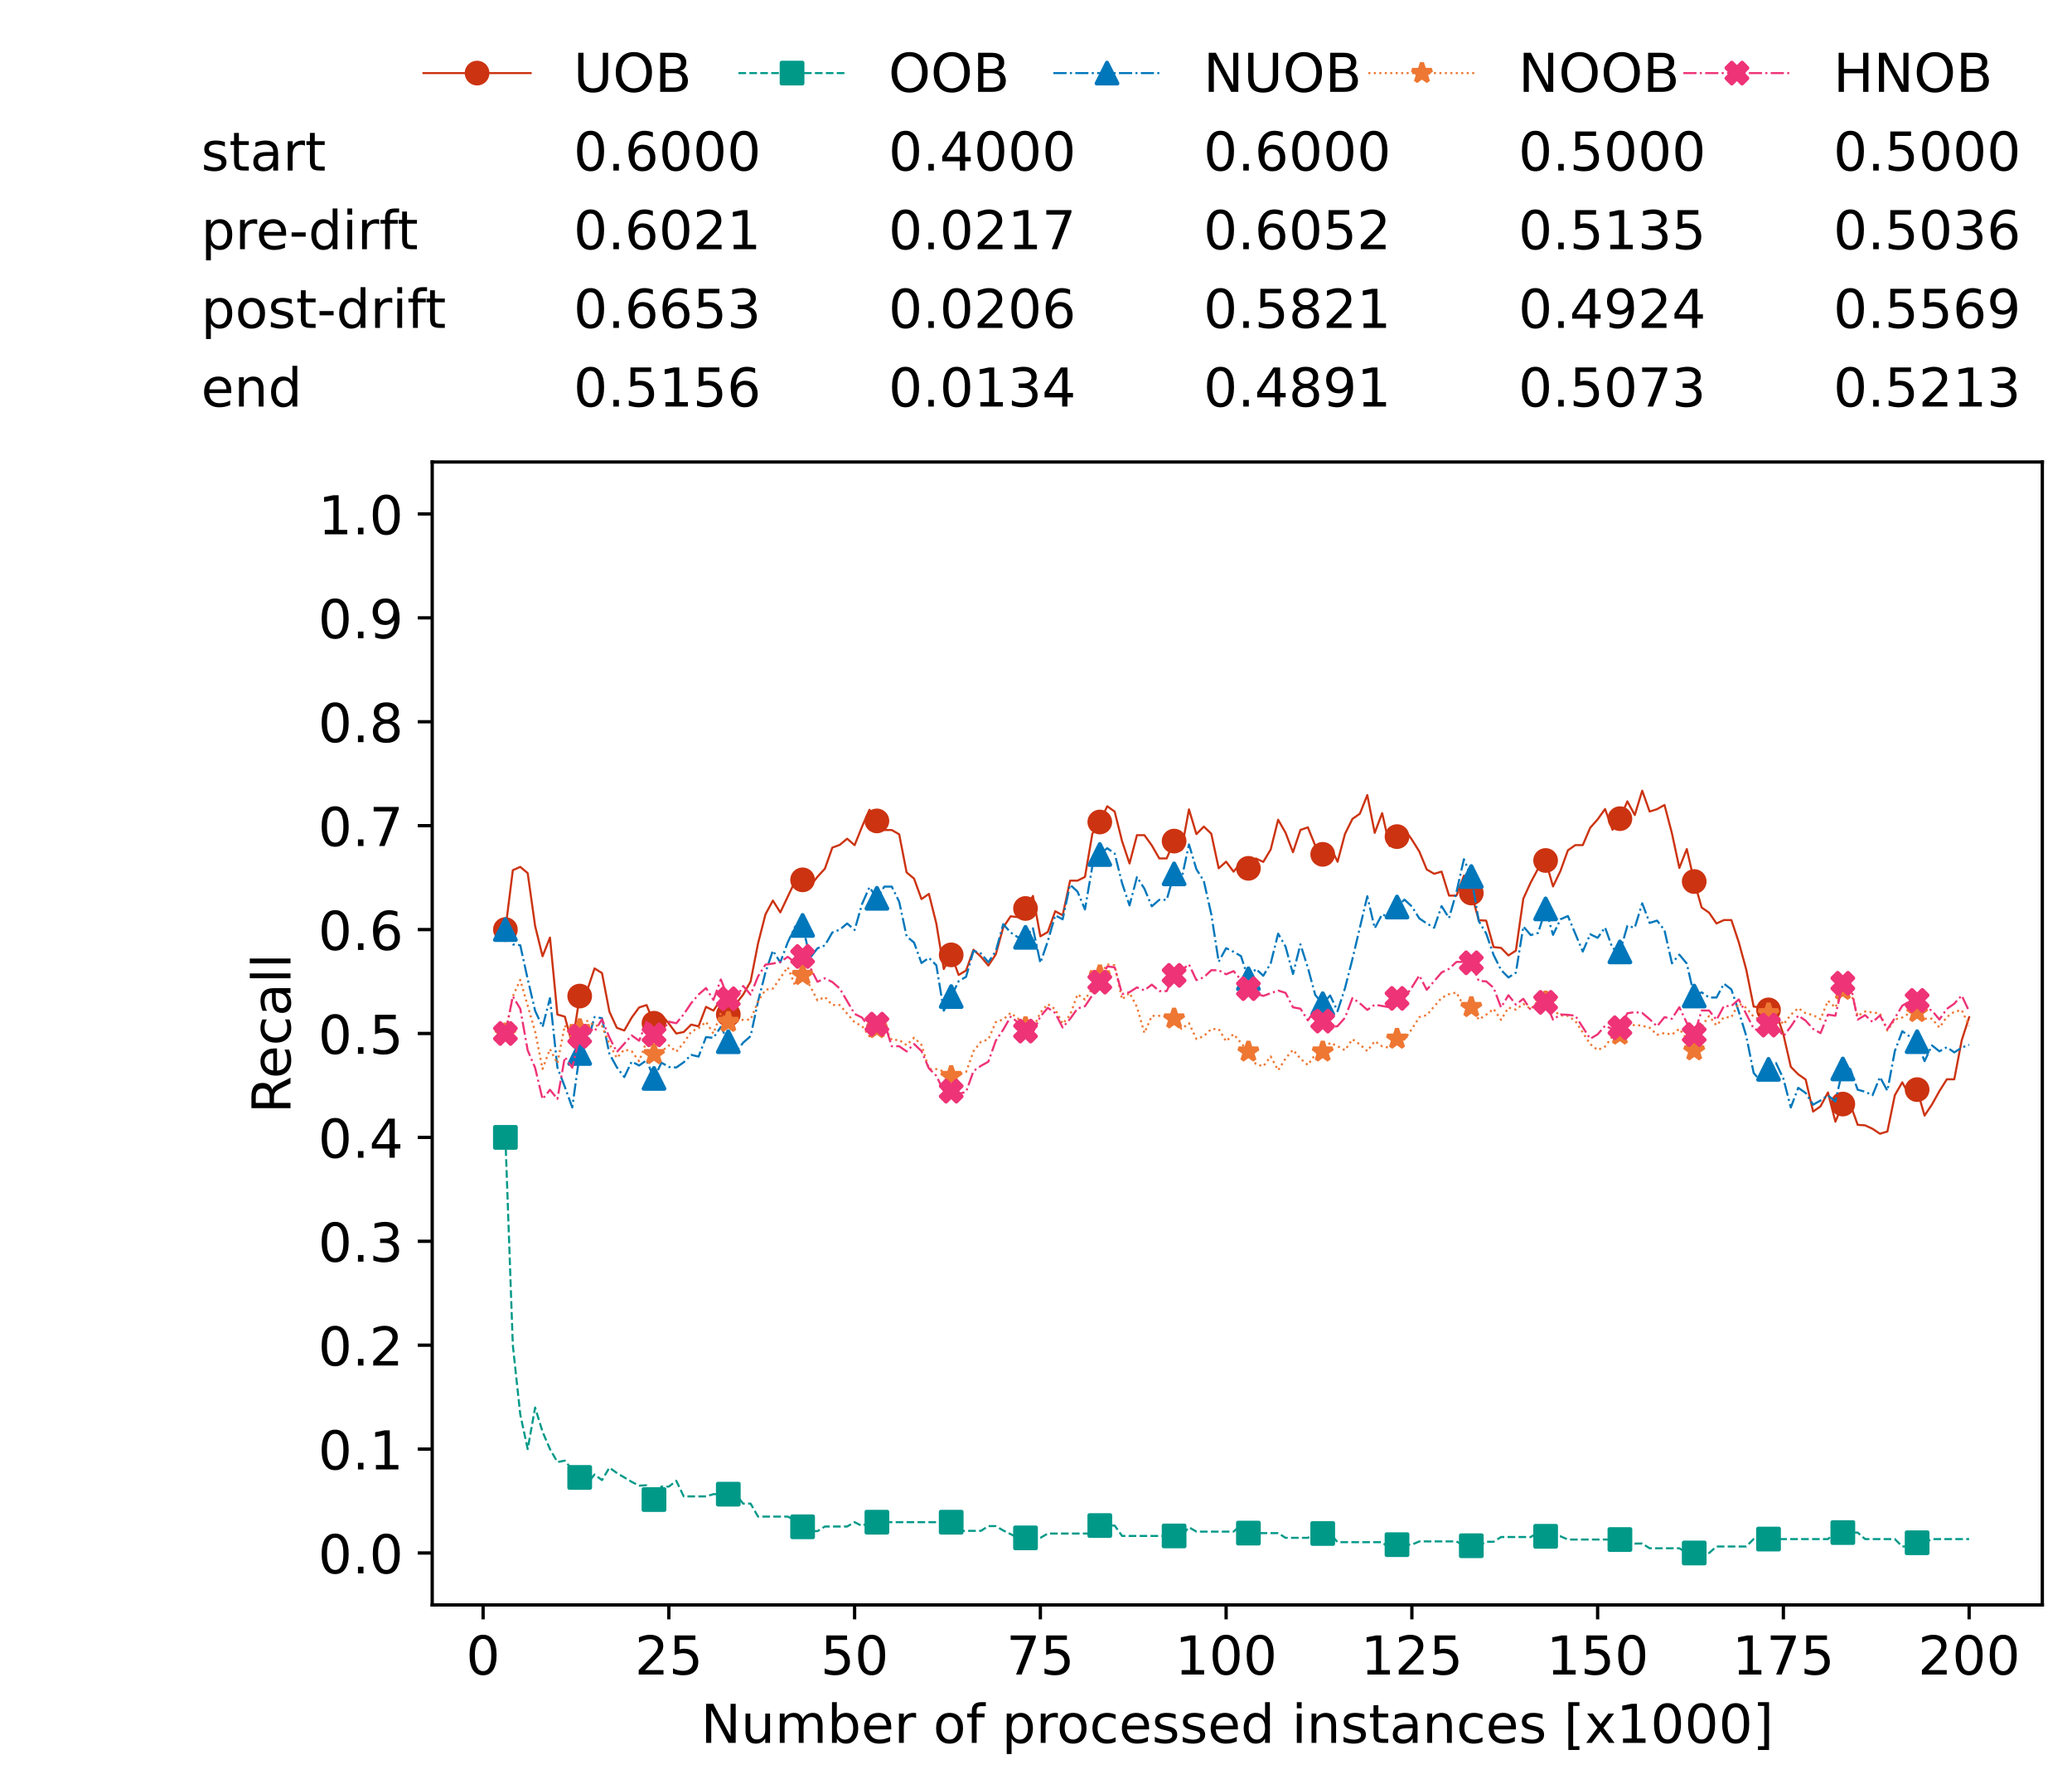 <?xml version="1.0" encoding="utf-8" standalone="no"?>
<!DOCTYPE svg PUBLIC "-//W3C//DTD SVG 1.1//EN"
  "http://www.w3.org/Graphics/SVG/1.1/DTD/svg11.dtd">
<!-- Created with matplotlib (https://matplotlib.org/) -->
<svg height="432.615pt" version="1.1" viewBox="0 0 502.65 432.615" width="502.65pt" xmlns="http://www.w3.org/2000/svg" xmlns:xlink="http://www.w3.org/1999/xlink">
 <defs>
  <style type="text/css">*{stroke-linecap:butt;stroke-linejoin:round;}</style>
 </defs>
 <g id="figure_1">
  <g id="patch_1">
   <path d="M 0 432.615 
L 502.65 432.615 
L 502.65 0 
L 0 0 
z
" style="fill:#ffffff;"/>
  </g>
  <g id="axes_1">
   <g id="patch_2">
    <path d="M 104.85 389.252 
L 495.45 389.252 
L 495.45 112.052 
L 104.85 112.052 
z
" style="fill:#ffffff;"/>
   </g>
   <g id="matplotlib.axis_1">
    <g id="xtick_1">
     <g id="line2d_1">
      <defs>
       <path d="M 0 0 
L 0 3.5 
" id="md791316b05" style="stroke:#000000;stroke-width:0.8;"/>
      </defs>
      <g>
       <use style="stroke:#000000;stroke-width:0.8;" x="117.197" xlink:href="#md791316b05" y="389.252"/>
      </g>
     </g>
     <g id="text_1">
      <!-- 0 -->
      <g transform="translate(113.061 406.13)scale(0.13 -0.13)">
       <defs>
        <path d="M 31.781 66.406 
Q 24.172 66.406 20.328 58.906 
Q 16.5 51.422 16.5 36.375 
Q 16.5 21.391 20.328 13.891 
Q 24.172 6.391 31.781 6.391 
Q 39.453 6.391 43.281 13.891 
Q 47.125 21.391 47.125 36.375 
Q 47.125 51.422 43.281 58.906 
Q 39.453 66.406 31.781 66.406 
z
M 31.781 74.219 
Q 44.047 74.219 50.516 64.516 
Q 56.984 54.828 56.984 36.375 
Q 56.984 17.969 50.516 8.266 
Q 44.047 -1.422 31.781 -1.422 
Q 19.531 -1.422 13.062 8.266 
Q 6.594 17.969 6.594 36.375 
Q 6.594 54.828 13.062 64.516 
Q 19.531 74.219 31.781 74.219 
z
" id="DejaVuSans-48"/>
       </defs>
       <use xlink:href="#DejaVuSans-48"/>
      </g>
     </g>
    </g>
    <g id="xtick_2">
     <g id="line2d_2">
      <g>
       <use style="stroke:#000000;stroke-width:0.8;" x="162.259" xlink:href="#md791316b05" y="389.252"/>
      </g>
     </g>
     <g id="text_2">
      <!-- 25 -->
      <g transform="translate(153.988 406.13)scale(0.13 -0.13)">
       <defs>
        <path d="M 19.188 8.297 
L 53.609 8.297 
L 53.609 0 
L 7.328 0 
L 7.328 8.297 
Q 12.938 14.109 22.625 23.891 
Q 32.328 33.688 34.812 36.531 
Q 39.547 41.844 41.422 45.531 
Q 43.312 49.219 43.312 52.781 
Q 43.312 58.594 39.234 62.25 
Q 35.156 65.922 28.609 65.922 
Q 23.969 65.922 18.812 64.312 
Q 13.672 62.703 7.812 59.422 
L 7.812 69.391 
Q 13.766 71.781 18.938 73 
Q 24.125 74.219 28.422 74.219 
Q 39.75 74.219 46.484 68.547 
Q 53.219 62.891 53.219 53.422 
Q 53.219 48.922 51.531 44.891 
Q 49.859 40.875 45.406 35.406 
Q 44.188 33.984 37.641 27.219 
Q 31.109 20.453 19.188 8.297 
z
" id="DejaVuSans-50"/>
        <path d="M 10.797 72.906 
L 49.516 72.906 
L 49.516 64.594 
L 19.828 64.594 
L 19.828 46.734 
Q 21.969 47.469 24.109 47.828 
Q 26.266 48.188 28.422 48.188 
Q 40.625 48.188 47.75 41.5 
Q 54.891 34.812 54.891 23.391 
Q 54.891 11.625 47.562 5.094 
Q 40.234 -1.422 26.906 -1.422 
Q 22.312 -1.422 17.547 -0.641 
Q 12.797 0.141 7.719 1.703 
L 7.719 11.625 
Q 12.109 9.234 16.797 8.062 
Q 21.484 6.891 26.703 6.891 
Q 35.156 6.891 40.078 11.328 
Q 45.016 15.766 45.016 23.391 
Q 45.016 31 40.078 35.438 
Q 35.156 39.891 26.703 39.891 
Q 22.75 39.891 18.812 39.016 
Q 14.891 38.141 10.797 36.281 
z
" id="DejaVuSans-53"/>
       </defs>
       <use xlink:href="#DejaVuSans-50"/>
       <use x="63.623" xlink:href="#DejaVuSans-53"/>
      </g>
     </g>
    </g>
    <g id="xtick_3">
     <g id="line2d_3">
      <g>
       <use style="stroke:#000000;stroke-width:0.8;" x="207.322" xlink:href="#md791316b05" y="389.252"/>
      </g>
     </g>
     <g id="text_3">
      <!-- 50 -->
      <g transform="translate(199.05 406.13)scale(0.13 -0.13)">
       <use xlink:href="#DejaVuSans-53"/>
       <use x="63.623" xlink:href="#DejaVuSans-48"/>
      </g>
     </g>
    </g>
    <g id="xtick_4">
     <g id="line2d_4">
      <g>
       <use style="stroke:#000000;stroke-width:0.8;" x="252.384" xlink:href="#md791316b05" y="389.252"/>
      </g>
     </g>
     <g id="text_4">
      <!-- 75 -->
      <g transform="translate(244.113 406.13)scale(0.13 -0.13)">
       <defs>
        <path d="M 8.203 72.906 
L 55.078 72.906 
L 55.078 68.703 
L 28.609 0 
L 18.312 0 
L 43.219 64.594 
L 8.203 64.594 
z
" id="DejaVuSans-55"/>
       </defs>
       <use xlink:href="#DejaVuSans-55"/>
       <use x="63.623" xlink:href="#DejaVuSans-53"/>
      </g>
     </g>
    </g>
    <g id="xtick_5">
     <g id="line2d_5">
      <g>
       <use style="stroke:#000000;stroke-width:0.8;" x="297.446" xlink:href="#md791316b05" y="389.252"/>
      </g>
     </g>
     <g id="text_5">
      <!-- 100 -->
      <g transform="translate(285.039 406.13)scale(0.13 -0.13)">
       <defs>
        <path d="M 12.406 8.297 
L 28.516 8.297 
L 28.516 63.922 
L 10.984 60.406 
L 10.984 69.391 
L 28.422 72.906 
L 38.281 72.906 
L 38.281 8.297 
L 54.391 8.297 
L 54.391 0 
L 12.406 0 
z
" id="DejaVuSans-49"/>
       </defs>
       <use xlink:href="#DejaVuSans-49"/>
       <use x="63.623" xlink:href="#DejaVuSans-48"/>
       <use x="127.246" xlink:href="#DejaVuSans-48"/>
      </g>
     </g>
    </g>
    <g id="xtick_6">
     <g id="line2d_6">
      <g>
       <use style="stroke:#000000;stroke-width:0.8;" x="342.509" xlink:href="#md791316b05" y="389.252"/>
      </g>
     </g>
     <g id="text_6">
      <!-- 125 -->
      <g transform="translate(330.102 406.13)scale(0.13 -0.13)">
       <use xlink:href="#DejaVuSans-49"/>
       <use x="63.623" xlink:href="#DejaVuSans-50"/>
       <use x="127.246" xlink:href="#DejaVuSans-53"/>
      </g>
     </g>
    </g>
    <g id="xtick_7">
     <g id="line2d_7">
      <g>
       <use style="stroke:#000000;stroke-width:0.8;" x="387.571" xlink:href="#md791316b05" y="389.252"/>
      </g>
     </g>
     <g id="text_7">
      <!-- 150 -->
      <g transform="translate(375.164 406.13)scale(0.13 -0.13)">
       <use xlink:href="#DejaVuSans-49"/>
       <use x="63.623" xlink:href="#DejaVuSans-53"/>
       <use x="127.246" xlink:href="#DejaVuSans-48"/>
      </g>
     </g>
    </g>
    <g id="xtick_8">
     <g id="line2d_8">
      <g>
       <use style="stroke:#000000;stroke-width:0.8;" x="432.633" xlink:href="#md791316b05" y="389.252"/>
      </g>
     </g>
     <g id="text_8">
      <!-- 175 -->
      <g transform="translate(420.226 406.13)scale(0.13 -0.13)">
       <use xlink:href="#DejaVuSans-49"/>
       <use x="63.623" xlink:href="#DejaVuSans-55"/>
       <use x="127.246" xlink:href="#DejaVuSans-53"/>
      </g>
     </g>
    </g>
    <g id="xtick_9">
     <g id="line2d_9">
      <g>
       <use style="stroke:#000000;stroke-width:0.8;" x="477.695" xlink:href="#md791316b05" y="389.252"/>
      </g>
     </g>
     <g id="text_9">
      <!-- 200 -->
      <g transform="translate(465.289 406.13)scale(0.13 -0.13)">
       <use xlink:href="#DejaVuSans-50"/>
       <use x="63.623" xlink:href="#DejaVuSans-48"/>
       <use x="127.246" xlink:href="#DejaVuSans-48"/>
      </g>
     </g>
    </g>
    <g id="text_10">
     <!-- Number of processed instances [x1000] -->
     <g transform="translate(170.025 422.711)scale(0.13 -0.13)">
      <defs>
       <path d="M 9.812 72.906 
L 23.094 72.906 
L 55.422 11.922 
L 55.422 72.906 
L 64.984 72.906 
L 64.984 0 
L 51.703 0 
L 19.391 60.984 
L 19.391 0 
L 9.812 0 
z
" id="DejaVuSans-78"/>
       <path d="M 8.5 21.578 
L 8.5 54.688 
L 17.484 54.688 
L 17.484 21.922 
Q 17.484 14.156 20.5 10.266 
Q 23.531 6.391 29.594 6.391 
Q 36.859 6.391 41.078 11.031 
Q 45.312 15.672 45.312 23.688 
L 45.312 54.688 
L 54.297 54.688 
L 54.297 0 
L 45.312 0 
L 45.312 8.406 
Q 42.047 3.422 37.719 1 
Q 33.406 -1.422 27.688 -1.422 
Q 18.266 -1.422 13.375 4.438 
Q 8.5 10.297 8.5 21.578 
z
M 31.109 56 
z
" id="DejaVuSans-117"/>
       <path d="M 52 44.188 
Q 55.375 50.25 60.062 53.125 
Q 64.75 56 71.094 56 
Q 79.641 56 84.281 50.016 
Q 88.922 44.047 88.922 33.016 
L 88.922 0 
L 79.891 0 
L 79.891 32.719 
Q 79.891 40.578 77.094 44.375 
Q 74.312 48.188 68.609 48.188 
Q 61.625 48.188 57.562 43.547 
Q 53.516 38.922 53.516 30.906 
L 53.516 0 
L 44.484 0 
L 44.484 32.719 
Q 44.484 40.625 41.703 44.406 
Q 38.922 48.188 33.109 48.188 
Q 26.219 48.188 22.156 43.531 
Q 18.109 38.875 18.109 30.906 
L 18.109 0 
L 9.078 0 
L 9.078 54.688 
L 18.109 54.688 
L 18.109 46.188 
Q 21.188 51.219 25.484 53.609 
Q 29.781 56 35.688 56 
Q 41.656 56 45.828 52.969 
Q 50 49.953 52 44.188 
z
" id="DejaVuSans-109"/>
       <path d="M 48.688 27.297 
Q 48.688 37.203 44.609 42.844 
Q 40.531 48.484 33.406 48.484 
Q 26.266 48.484 22.188 42.844 
Q 18.109 37.203 18.109 27.297 
Q 18.109 17.391 22.188 11.75 
Q 26.266 6.109 33.406 6.109 
Q 40.531 6.109 44.609 11.75 
Q 48.688 17.391 48.688 27.297 
z
M 18.109 46.391 
Q 20.953 51.266 25.266 53.625 
Q 29.594 56 35.594 56 
Q 45.562 56 51.781 48.094 
Q 58.016 40.188 58.016 27.297 
Q 58.016 14.406 51.781 6.484 
Q 45.562 -1.422 35.594 -1.422 
Q 29.594 -1.422 25.266 0.953 
Q 20.953 3.328 18.109 8.203 
L 18.109 0 
L 9.078 0 
L 9.078 75.984 
L 18.109 75.984 
z
" id="DejaVuSans-98"/>
       <path d="M 56.203 29.594 
L 56.203 25.203 
L 14.891 25.203 
Q 15.484 15.922 20.484 11.062 
Q 25.484 6.203 34.422 6.203 
Q 39.594 6.203 44.453 7.469 
Q 49.312 8.734 54.109 11.281 
L 54.109 2.781 
Q 49.266 0.734 44.188 -0.344 
Q 39.109 -1.422 33.891 -1.422 
Q 20.797 -1.422 13.156 6.188 
Q 5.516 13.812 5.516 26.812 
Q 5.516 40.234 12.766 48.109 
Q 20.016 56 32.328 56 
Q 43.359 56 49.781 48.891 
Q 56.203 41.797 56.203 29.594 
z
M 47.219 32.234 
Q 47.125 39.594 43.094 43.984 
Q 39.062 48.391 32.422 48.391 
Q 24.906 48.391 20.391 44.141 
Q 15.875 39.891 15.188 32.172 
z
" id="DejaVuSans-101"/>
       <path d="M 41.109 46.297 
Q 39.594 47.172 37.812 47.578 
Q 36.031 48 33.891 48 
Q 26.266 48 22.188 43.047 
Q 18.109 38.094 18.109 28.812 
L 18.109 0 
L 9.078 0 
L 9.078 54.688 
L 18.109 54.688 
L 18.109 46.188 
Q 20.953 51.172 25.484 53.578 
Q 30.031 56 36.531 56 
Q 37.453 56 38.578 55.875 
Q 39.703 55.766 41.062 55.516 
z
" id="DejaVuSans-114"/>
       <path id="DejaVuSans-32"/>
       <path d="M 30.609 48.391 
Q 23.391 48.391 19.188 42.75 
Q 14.984 37.109 14.984 27.297 
Q 14.984 17.484 19.156 11.844 
Q 23.344 6.203 30.609 6.203 
Q 37.797 6.203 41.984 11.859 
Q 46.188 17.531 46.188 27.297 
Q 46.188 37.016 41.984 42.703 
Q 37.797 48.391 30.609 48.391 
z
M 30.609 56 
Q 42.328 56 49.016 48.375 
Q 55.719 40.766 55.719 27.297 
Q 55.719 13.875 49.016 6.219 
Q 42.328 -1.422 30.609 -1.422 
Q 18.844 -1.422 12.172 6.219 
Q 5.516 13.875 5.516 27.297 
Q 5.516 40.766 12.172 48.375 
Q 18.844 56 30.609 56 
z
" id="DejaVuSans-111"/>
       <path d="M 37.109 75.984 
L 37.109 68.5 
L 28.516 68.5 
Q 23.688 68.5 21.797 66.547 
Q 19.922 64.594 19.922 59.516 
L 19.922 54.688 
L 34.719 54.688 
L 34.719 47.703 
L 19.922 47.703 
L 19.922 0 
L 10.891 0 
L 10.891 47.703 
L 2.297 47.703 
L 2.297 54.688 
L 10.891 54.688 
L 10.891 58.5 
Q 10.891 67.625 15.141 71.797 
Q 19.391 75.984 28.609 75.984 
z
" id="DejaVuSans-102"/>
       <path d="M 18.109 8.203 
L 18.109 -20.797 
L 9.078 -20.797 
L 9.078 54.688 
L 18.109 54.688 
L 18.109 46.391 
Q 20.953 51.266 25.266 53.625 
Q 29.594 56 35.594 56 
Q 45.562 56 51.781 48.094 
Q 58.016 40.188 58.016 27.297 
Q 58.016 14.406 51.781 6.484 
Q 45.562 -1.422 35.594 -1.422 
Q 29.594 -1.422 25.266 0.953 
Q 20.953 3.328 18.109 8.203 
z
M 48.688 27.297 
Q 48.688 37.203 44.609 42.844 
Q 40.531 48.484 33.406 48.484 
Q 26.266 48.484 22.188 42.844 
Q 18.109 37.203 18.109 27.297 
Q 18.109 17.391 22.188 11.75 
Q 26.266 6.109 33.406 6.109 
Q 40.531 6.109 44.609 11.75 
Q 48.688 17.391 48.688 27.297 
z
" id="DejaVuSans-112"/>
       <path d="M 48.781 52.594 
L 48.781 44.188 
Q 44.969 46.297 41.141 47.344 
Q 37.312 48.391 33.406 48.391 
Q 24.656 48.391 19.812 42.844 
Q 14.984 37.312 14.984 27.297 
Q 14.984 17.281 19.812 11.734 
Q 24.656 6.203 33.406 6.203 
Q 37.312 6.203 41.141 7.25 
Q 44.969 8.297 48.781 10.406 
L 48.781 2.094 
Q 45.016 0.344 40.984 -0.531 
Q 36.969 -1.422 32.422 -1.422 
Q 20.062 -1.422 12.781 6.344 
Q 5.516 14.109 5.516 27.297 
Q 5.516 40.672 12.859 48.328 
Q 20.219 56 33.016 56 
Q 37.156 56 41.109 55.141 
Q 45.062 54.297 48.781 52.594 
z
" id="DejaVuSans-99"/>
       <path d="M 44.281 53.078 
L 44.281 44.578 
Q 40.484 46.531 36.375 47.5 
Q 32.281 48.484 27.875 48.484 
Q 21.188 48.484 17.844 46.438 
Q 14.5 44.391 14.5 40.281 
Q 14.5 37.156 16.891 35.375 
Q 19.281 33.594 26.516 31.984 
L 29.594 31.297 
Q 39.156 29.25 43.188 25.516 
Q 47.219 21.781 47.219 15.094 
Q 47.219 7.469 41.188 3.016 
Q 35.156 -1.422 24.609 -1.422 
Q 20.219 -1.422 15.453 -0.562 
Q 10.688 0.297 5.422 2 
L 5.422 11.281 
Q 10.406 8.688 15.234 7.391 
Q 20.062 6.109 24.812 6.109 
Q 31.156 6.109 34.562 8.281 
Q 37.984 10.453 37.984 14.406 
Q 37.984 18.062 35.516 20.016 
Q 33.062 21.969 24.703 23.781 
L 21.578 24.516 
Q 13.234 26.266 9.516 29.906 
Q 5.812 33.547 5.812 39.891 
Q 5.812 47.609 11.281 51.797 
Q 16.75 56 26.812 56 
Q 31.781 56 36.172 55.266 
Q 40.578 54.547 44.281 53.078 
z
" id="DejaVuSans-115"/>
       <path d="M 45.406 46.391 
L 45.406 75.984 
L 54.391 75.984 
L 54.391 0 
L 45.406 0 
L 45.406 8.203 
Q 42.578 3.328 38.25 0.953 
Q 33.938 -1.422 27.875 -1.422 
Q 17.969 -1.422 11.734 6.484 
Q 5.516 14.406 5.516 27.297 
Q 5.516 40.188 11.734 48.094 
Q 17.969 56 27.875 56 
Q 33.938 56 38.25 53.625 
Q 42.578 51.266 45.406 46.391 
z
M 14.797 27.297 
Q 14.797 17.391 18.875 11.75 
Q 22.953 6.109 30.078 6.109 
Q 37.203 6.109 41.297 11.75 
Q 45.406 17.391 45.406 27.297 
Q 45.406 37.203 41.297 42.844 
Q 37.203 48.484 30.078 48.484 
Q 22.953 48.484 18.875 42.844 
Q 14.797 37.203 14.797 27.297 
z
" id="DejaVuSans-100"/>
       <path d="M 9.422 54.688 
L 18.406 54.688 
L 18.406 0 
L 9.422 0 
z
M 9.422 75.984 
L 18.406 75.984 
L 18.406 64.594 
L 9.422 64.594 
z
" id="DejaVuSans-105"/>
       <path d="M 54.891 33.016 
L 54.891 0 
L 45.906 0 
L 45.906 32.719 
Q 45.906 40.484 42.875 44.328 
Q 39.844 48.188 33.797 48.188 
Q 26.516 48.188 22.312 43.547 
Q 18.109 38.922 18.109 30.906 
L 18.109 0 
L 9.078 0 
L 9.078 54.688 
L 18.109 54.688 
L 18.109 46.188 
Q 21.344 51.125 25.703 53.562 
Q 30.078 56 35.797 56 
Q 45.219 56 50.047 50.172 
Q 54.891 44.344 54.891 33.016 
z
" id="DejaVuSans-110"/>
       <path d="M 18.312 70.219 
L 18.312 54.688 
L 36.812 54.688 
L 36.812 47.703 
L 18.312 47.703 
L 18.312 18.016 
Q 18.312 11.328 20.141 9.422 
Q 21.969 7.516 27.594 7.516 
L 36.812 7.516 
L 36.812 0 
L 27.594 0 
Q 17.188 0 13.234 3.875 
Q 9.281 7.766 9.281 18.016 
L 9.281 47.703 
L 2.688 47.703 
L 2.688 54.688 
L 9.281 54.688 
L 9.281 70.219 
z
" id="DejaVuSans-116"/>
       <path d="M 34.281 27.484 
Q 23.391 27.484 19.188 25 
Q 14.984 22.516 14.984 16.5 
Q 14.984 11.719 18.141 8.906 
Q 21.297 6.109 26.703 6.109 
Q 34.188 6.109 38.703 11.406 
Q 43.219 16.703 43.219 25.484 
L 43.219 27.484 
z
M 52.203 31.203 
L 52.203 0 
L 43.219 0 
L 43.219 8.297 
Q 40.141 3.328 35.547 0.953 
Q 30.953 -1.422 24.312 -1.422 
Q 15.922 -1.422 10.953 3.297 
Q 6 8.016 6 15.922 
Q 6 25.141 12.172 29.828 
Q 18.359 34.516 30.609 34.516 
L 43.219 34.516 
L 43.219 35.406 
Q 43.219 41.609 39.141 45 
Q 35.062 48.391 27.688 48.391 
Q 23 48.391 18.547 47.266 
Q 14.109 46.141 10.016 43.891 
L 10.016 52.203 
Q 14.938 54.109 19.578 55.047 
Q 24.219 56 28.609 56 
Q 40.484 56 46.344 49.844 
Q 52.203 43.703 52.203 31.203 
z
" id="DejaVuSans-97"/>
       <path d="M 8.594 75.984 
L 29.297 75.984 
L 29.297 69 
L 17.578 69 
L 17.578 -6.203 
L 29.297 -6.203 
L 29.297 -13.188 
L 8.594 -13.188 
z
" id="DejaVuSans-91"/>
       <path d="M 54.891 54.688 
L 35.109 28.078 
L 55.906 0 
L 45.312 0 
L 29.391 21.484 
L 13.484 0 
L 2.875 0 
L 24.125 28.609 
L 4.688 54.688 
L 15.281 54.688 
L 29.781 35.203 
L 44.281 54.688 
z
" id="DejaVuSans-120"/>
       <path d="M 30.422 75.984 
L 30.422 -13.188 
L 9.719 -13.188 
L 9.719 -6.203 
L 21.391 -6.203 
L 21.391 69 
L 9.719 69 
L 9.719 75.984 
z
" id="DejaVuSans-93"/>
      </defs>
      <use xlink:href="#DejaVuSans-78"/>
      <use x="74.805" xlink:href="#DejaVuSans-117"/>
      <use x="138.184" xlink:href="#DejaVuSans-109"/>
      <use x="235.596" xlink:href="#DejaVuSans-98"/>
      <use x="299.072" xlink:href="#DejaVuSans-101"/>
      <use x="360.596" xlink:href="#DejaVuSans-114"/>
      <use x="401.709" xlink:href="#DejaVuSans-32"/>
      <use x="433.496" xlink:href="#DejaVuSans-111"/>
      <use x="494.678" xlink:href="#DejaVuSans-102"/>
      <use x="529.883" xlink:href="#DejaVuSans-32"/>
      <use x="561.67" xlink:href="#DejaVuSans-112"/>
      <use x="625.146" xlink:href="#DejaVuSans-114"/>
      <use x="664.01" xlink:href="#DejaVuSans-111"/>
      <use x="725.191" xlink:href="#DejaVuSans-99"/>
      <use x="780.172" xlink:href="#DejaVuSans-101"/>
      <use x="841.695" xlink:href="#DejaVuSans-115"/>
      <use x="893.795" xlink:href="#DejaVuSans-115"/>
      <use x="945.895" xlink:href="#DejaVuSans-101"/>
      <use x="1007.418" xlink:href="#DejaVuSans-100"/>
      <use x="1070.895" xlink:href="#DejaVuSans-32"/>
      <use x="1102.682" xlink:href="#DejaVuSans-105"/>
      <use x="1130.465" xlink:href="#DejaVuSans-110"/>
      <use x="1193.844" xlink:href="#DejaVuSans-115"/>
      <use x="1245.943" xlink:href="#DejaVuSans-116"/>
      <use x="1285.152" xlink:href="#DejaVuSans-97"/>
      <use x="1346.432" xlink:href="#DejaVuSans-110"/>
      <use x="1409.811" xlink:href="#DejaVuSans-99"/>
      <use x="1464.791" xlink:href="#DejaVuSans-101"/>
      <use x="1526.314" xlink:href="#DejaVuSans-115"/>
      <use x="1578.414" xlink:href="#DejaVuSans-32"/>
      <use x="1610.201" xlink:href="#DejaVuSans-91"/>
      <use x="1649.215" xlink:href="#DejaVuSans-120"/>
      <use x="1708.395" xlink:href="#DejaVuSans-49"/>
      <use x="1772.018" xlink:href="#DejaVuSans-48"/>
      <use x="1835.641" xlink:href="#DejaVuSans-48"/>
      <use x="1899.264" xlink:href="#DejaVuSans-48"/>
      <use x="1962.887" xlink:href="#DejaVuSans-93"/>
     </g>
    </g>
   </g>
   <g id="matplotlib.axis_2">
    <g id="ytick_1">
     <g id="line2d_10">
      <defs>
       <path d="M 0 0 
L -3.5 0 
" id="mb3779a3cea" style="stroke:#000000;stroke-width:0.8;"/>
      </defs>
      <g>
       <use style="stroke:#000000;stroke-width:0.8;" x="104.85" xlink:href="#mb3779a3cea" y="376.652"/>
      </g>
     </g>
     <g id="text_11">
      <!-- 0.0 -->
      <g transform="translate(77.176 381.591)scale(0.13 -0.13)">
       <defs>
        <path d="M 10.688 12.406 
L 21 12.406 
L 21 0 
L 10.688 0 
z
" id="DejaVuSans-46"/>
       </defs>
       <use xlink:href="#DejaVuSans-48"/>
       <use x="63.623" xlink:href="#DejaVuSans-46"/>
       <use x="95.41" xlink:href="#DejaVuSans-48"/>
      </g>
     </g>
    </g>
    <g id="ytick_2">
     <g id="line2d_11">
      <g>
       <use style="stroke:#000000;stroke-width:0.8;" x="104.85" xlink:href="#mb3779a3cea" y="351.452"/>
      </g>
     </g>
     <g id="text_12">
      <!-- 0.1 -->
      <g transform="translate(77.176 356.391)scale(0.13 -0.13)">
       <use xlink:href="#DejaVuSans-48"/>
       <use x="63.623" xlink:href="#DejaVuSans-46"/>
       <use x="95.41" xlink:href="#DejaVuSans-49"/>
      </g>
     </g>
    </g>
    <g id="ytick_3">
     <g id="line2d_12">
      <g>
       <use style="stroke:#000000;stroke-width:0.8;" x="104.85" xlink:href="#mb3779a3cea" y="326.252"/>
      </g>
     </g>
     <g id="text_13">
      <!-- 0.2 -->
      <g transform="translate(77.176 331.191)scale(0.13 -0.13)">
       <use xlink:href="#DejaVuSans-48"/>
       <use x="63.623" xlink:href="#DejaVuSans-46"/>
       <use x="95.41" xlink:href="#DejaVuSans-50"/>
      </g>
     </g>
    </g>
    <g id="ytick_4">
     <g id="line2d_13">
      <g>
       <use style="stroke:#000000;stroke-width:0.8;" x="104.85" xlink:href="#mb3779a3cea" y="301.052"/>
      </g>
     </g>
     <g id="text_14">
      <!-- 0.3 -->
      <g transform="translate(77.176 305.991)scale(0.13 -0.13)">
       <defs>
        <path d="M 40.578 39.312 
Q 47.656 37.797 51.625 33 
Q 55.609 28.219 55.609 21.188 
Q 55.609 10.406 48.188 4.484 
Q 40.766 -1.422 27.094 -1.422 
Q 22.516 -1.422 17.656 -0.516 
Q 12.797 0.391 7.625 2.203 
L 7.625 11.719 
Q 11.719 9.328 16.594 8.109 
Q 21.484 6.891 26.812 6.891 
Q 36.078 6.891 40.938 10.547 
Q 45.797 14.203 45.797 21.188 
Q 45.797 27.641 41.281 31.266 
Q 36.766 34.906 28.719 34.906 
L 20.219 34.906 
L 20.219 43.016 
L 29.109 43.016 
Q 36.375 43.016 40.234 45.922 
Q 44.094 48.828 44.094 54.297 
Q 44.094 59.906 40.109 62.906 
Q 36.141 65.922 28.719 65.922 
Q 24.656 65.922 20.016 65.031 
Q 15.375 64.156 9.812 62.312 
L 9.812 71.094 
Q 15.438 72.656 20.344 73.438 
Q 25.25 74.219 29.594 74.219 
Q 40.828 74.219 47.359 69.109 
Q 53.906 64.016 53.906 55.328 
Q 53.906 49.266 50.438 45.094 
Q 46.969 40.922 40.578 39.312 
z
" id="DejaVuSans-51"/>
       </defs>
       <use xlink:href="#DejaVuSans-48"/>
       <use x="63.623" xlink:href="#DejaVuSans-46"/>
       <use x="95.41" xlink:href="#DejaVuSans-51"/>
      </g>
     </g>
    </g>
    <g id="ytick_5">
     <g id="line2d_14">
      <g>
       <use style="stroke:#000000;stroke-width:0.8;" x="104.85" xlink:href="#mb3779a3cea" y="275.852"/>
      </g>
     </g>
     <g id="text_15">
      <!-- 0.4 -->
      <g transform="translate(77.176 280.791)scale(0.13 -0.13)">
       <defs>
        <path d="M 37.797 64.312 
L 12.891 25.391 
L 37.797 25.391 
z
M 35.203 72.906 
L 47.609 72.906 
L 47.609 25.391 
L 58.016 25.391 
L 58.016 17.188 
L 47.609 17.188 
L 47.609 0 
L 37.797 0 
L 37.797 17.188 
L 4.891 17.188 
L 4.891 26.703 
z
" id="DejaVuSans-52"/>
       </defs>
       <use xlink:href="#DejaVuSans-48"/>
       <use x="63.623" xlink:href="#DejaVuSans-46"/>
       <use x="95.41" xlink:href="#DejaVuSans-52"/>
      </g>
     </g>
    </g>
    <g id="ytick_6">
     <g id="line2d_15">
      <g>
       <use style="stroke:#000000;stroke-width:0.8;" x="104.85" xlink:href="#mb3779a3cea" y="250.652"/>
      </g>
     </g>
     <g id="text_16">
      <!-- 0.5 -->
      <g transform="translate(77.176 255.591)scale(0.13 -0.13)">
       <use xlink:href="#DejaVuSans-48"/>
       <use x="63.623" xlink:href="#DejaVuSans-46"/>
       <use x="95.41" xlink:href="#DejaVuSans-53"/>
      </g>
     </g>
    </g>
    <g id="ytick_7">
     <g id="line2d_16">
      <g>
       <use style="stroke:#000000;stroke-width:0.8;" x="104.85" xlink:href="#mb3779a3cea" y="225.452"/>
      </g>
     </g>
     <g id="text_17">
      <!-- 0.6 -->
      <g transform="translate(77.176 230.391)scale(0.13 -0.13)">
       <defs>
        <path d="M 33.016 40.375 
Q 26.375 40.375 22.484 35.828 
Q 18.609 31.297 18.609 23.391 
Q 18.609 15.531 22.484 10.953 
Q 26.375 6.391 33.016 6.391 
Q 39.656 6.391 43.531 10.953 
Q 47.406 15.531 47.406 23.391 
Q 47.406 31.297 43.531 35.828 
Q 39.656 40.375 33.016 40.375 
z
M 52.594 71.297 
L 52.594 62.312 
Q 48.875 64.062 45.094 64.984 
Q 41.312 65.922 37.594 65.922 
Q 27.828 65.922 22.672 59.328 
Q 17.531 52.734 16.797 39.406 
Q 19.672 43.656 24.016 45.922 
Q 28.375 48.188 33.594 48.188 
Q 44.578 48.188 50.953 41.516 
Q 57.328 34.859 57.328 23.391 
Q 57.328 12.156 50.688 5.359 
Q 44.047 -1.422 33.016 -1.422 
Q 20.359 -1.422 13.672 8.266 
Q 6.984 17.969 6.984 36.375 
Q 6.984 53.656 15.188 63.938 
Q 23.391 74.219 37.203 74.219 
Q 40.922 74.219 44.703 73.484 
Q 48.484 72.75 52.594 71.297 
z
" id="DejaVuSans-54"/>
       </defs>
       <use xlink:href="#DejaVuSans-48"/>
       <use x="63.623" xlink:href="#DejaVuSans-46"/>
       <use x="95.41" xlink:href="#DejaVuSans-54"/>
      </g>
     </g>
    </g>
    <g id="ytick_8">
     <g id="line2d_17">
      <g>
       <use style="stroke:#000000;stroke-width:0.8;" x="104.85" xlink:href="#mb3779a3cea" y="200.252"/>
      </g>
     </g>
     <g id="text_18">
      <!-- 0.7 -->
      <g transform="translate(77.176 205.191)scale(0.13 -0.13)">
       <use xlink:href="#DejaVuSans-48"/>
       <use x="63.623" xlink:href="#DejaVuSans-46"/>
       <use x="95.41" xlink:href="#DejaVuSans-55"/>
      </g>
     </g>
    </g>
    <g id="ytick_9">
     <g id="line2d_18">
      <g>
       <use style="stroke:#000000;stroke-width:0.8;" x="104.85" xlink:href="#mb3779a3cea" y="175.052"/>
      </g>
     </g>
     <g id="text_19">
      <!-- 0.8 -->
      <g transform="translate(77.176 179.991)scale(0.13 -0.13)">
       <defs>
        <path d="M 31.781 34.625 
Q 24.75 34.625 20.719 30.859 
Q 16.703 27.094 16.703 20.516 
Q 16.703 13.922 20.719 10.156 
Q 24.75 6.391 31.781 6.391 
Q 38.812 6.391 42.859 10.172 
Q 46.922 13.969 46.922 20.516 
Q 46.922 27.094 42.891 30.859 
Q 38.875 34.625 31.781 34.625 
z
M 21.922 38.812 
Q 15.578 40.375 12.031 44.719 
Q 8.5 49.078 8.5 55.328 
Q 8.5 64.062 14.719 69.141 
Q 20.953 74.219 31.781 74.219 
Q 42.672 74.219 48.875 69.141 
Q 55.078 64.062 55.078 55.328 
Q 55.078 49.078 51.531 44.719 
Q 48 40.375 41.703 38.812 
Q 48.828 37.156 52.797 32.312 
Q 56.781 27.484 56.781 20.516 
Q 56.781 9.906 50.312 4.234 
Q 43.844 -1.422 31.781 -1.422 
Q 19.734 -1.422 13.25 4.234 
Q 6.781 9.906 6.781 20.516 
Q 6.781 27.484 10.781 32.312 
Q 14.797 37.156 21.922 38.812 
z
M 18.312 54.391 
Q 18.312 48.734 21.844 45.562 
Q 25.391 42.391 31.781 42.391 
Q 38.141 42.391 41.719 45.562 
Q 45.312 48.734 45.312 54.391 
Q 45.312 60.062 41.719 63.234 
Q 38.141 66.406 31.781 66.406 
Q 25.391 66.406 21.844 63.234 
Q 18.312 60.062 18.312 54.391 
z
" id="DejaVuSans-56"/>
       </defs>
       <use xlink:href="#DejaVuSans-48"/>
       <use x="63.623" xlink:href="#DejaVuSans-46"/>
       <use x="95.41" xlink:href="#DejaVuSans-56"/>
      </g>
     </g>
    </g>
    <g id="ytick_10">
     <g id="line2d_19">
      <g>
       <use style="stroke:#000000;stroke-width:0.8;" x="104.85" xlink:href="#mb3779a3cea" y="149.852"/>
      </g>
     </g>
     <g id="text_20">
      <!-- 0.9 -->
      <g transform="translate(77.176 154.791)scale(0.13 -0.13)">
       <defs>
        <path d="M 10.984 1.516 
L 10.984 10.5 
Q 14.703 8.734 18.5 7.812 
Q 22.312 6.891 25.984 6.891 
Q 35.75 6.891 40.891 13.453 
Q 46.047 20.016 46.781 33.406 
Q 43.953 29.203 39.594 26.953 
Q 35.25 24.703 29.984 24.703 
Q 19.047 24.703 12.672 31.312 
Q 6.297 37.938 6.297 49.422 
Q 6.297 60.641 12.938 67.422 
Q 19.578 74.219 30.609 74.219 
Q 43.266 74.219 49.922 64.516 
Q 56.594 54.828 56.594 36.375 
Q 56.594 19.141 48.406 8.859 
Q 40.234 -1.422 26.422 -1.422 
Q 22.703 -1.422 18.891 -0.688 
Q 15.094 0.047 10.984 1.516 
z
M 30.609 32.422 
Q 37.25 32.422 41.125 36.953 
Q 45.016 41.5 45.016 49.422 
Q 45.016 57.281 41.125 61.844 
Q 37.25 66.406 30.609 66.406 
Q 23.969 66.406 20.094 61.844 
Q 16.219 57.281 16.219 49.422 
Q 16.219 41.5 20.094 36.953 
Q 23.969 32.422 30.609 32.422 
z
" id="DejaVuSans-57"/>
       </defs>
       <use xlink:href="#DejaVuSans-48"/>
       <use x="63.623" xlink:href="#DejaVuSans-46"/>
       <use x="95.41" xlink:href="#DejaVuSans-57"/>
      </g>
     </g>
    </g>
    <g id="ytick_11">
     <g id="line2d_20">
      <g>
       <use style="stroke:#000000;stroke-width:0.8;" x="104.85" xlink:href="#mb3779a3cea" y="124.652"/>
      </g>
     </g>
     <g id="text_21">
      <!-- 1.0 -->
      <g transform="translate(77.176 129.591)scale(0.13 -0.13)">
       <use xlink:href="#DejaVuSans-49"/>
       <use x="63.623" xlink:href="#DejaVuSans-46"/>
       <use x="95.41" xlink:href="#DejaVuSans-48"/>
      </g>
     </g>
    </g>
    <g id="text_22">
     <!-- Recall -->
     <g transform="translate(70.472 270.044)rotate(-90)scale(0.13 -0.13)">
      <defs>
       <path d="M 44.391 34.188 
Q 47.562 33.109 50.562 29.594 
Q 53.562 26.078 56.594 19.922 
L 66.609 0 
L 56 0 
L 46.688 18.703 
Q 43.062 26.031 39.672 28.422 
Q 36.281 30.812 30.422 30.812 
L 19.672 30.812 
L 19.672 0 
L 9.812 0 
L 9.812 72.906 
L 32.078 72.906 
Q 44.578 72.906 50.734 67.672 
Q 56.891 62.453 56.891 51.906 
Q 56.891 45.016 53.688 40.469 
Q 50.484 35.938 44.391 34.188 
z
M 19.672 64.797 
L 19.672 38.922 
L 32.078 38.922 
Q 39.203 38.922 42.844 42.219 
Q 46.484 45.516 46.484 51.906 
Q 46.484 58.297 42.844 61.547 
Q 39.203 64.797 32.078 64.797 
z
" id="DejaVuSans-82"/>
       <path d="M 9.422 75.984 
L 18.406 75.984 
L 18.406 0 
L 9.422 0 
z
" id="DejaVuSans-108"/>
      </defs>
      <use xlink:href="#DejaVuSans-82"/>
      <use x="64.982" xlink:href="#DejaVuSans-101"/>
      <use x="126.506" xlink:href="#DejaVuSans-99"/>
      <use x="181.486" xlink:href="#DejaVuSans-97"/>
      <use x="242.766" xlink:href="#DejaVuSans-108"/>
      <use x="270.549" xlink:href="#DejaVuSans-108"/>
     </g>
    </g>
   </g>
   <g id="line2d_21"/>
   <g id="line2d_22"/>
   <g id="line2d_23"/>
   <g id="line2d_24"/>
   <g id="line2d_25"/>
   <g id="line2d_26">
    <path clip-path="url(#p02beb39972)" d="M 122.605 225.452 
L 124.407 211.052 
L 126.21 210.252 
L 128.012 211.761 
L 129.815 224.579 
L 131.617 231.925 
L 133.419 227.4 
L 135.222 246.056 
L 137.024 246.567 
L 138.827 253.275 
L 140.629 241.582 
L 142.432 240.238 
L 144.234 234.871 
L 146.037 235.999 
L 147.839 245.375 
L 149.642 249.285 
L 151.444 249.935 
L 153.247 246.793 
L 155.049 244.344 
L 156.852 243.759 
L 158.654 248.169 
L 160.457 246.144 
L 162.259 248.244 
L 164.062 250.662 
L 165.864 250.302 
L 167.667 248.502 
L 169.469 248.922 
L 171.272 244.197 
L 173.074 245.097 
L 174.877 242.432 
L 176.679 246.032 
L 178.482 243.512 
L 180.284 241.221 
L 182.087 238.071 
L 183.889 228.831 
L 185.692 221.767 
L 187.494 218.419 
L 189.297 221.283 
L 192.902 213.678 
L 194.704 213.391 
L 196.507 214.966 
L 198.309 212.645 
L 200.112 210.685 
L 201.914 205.585 
L 203.717 204.91 
L 205.519 203.41 
L 207.322 204.985 
L 209.124 200.485 
L 210.927 196.401 
L 212.729 199.101 
L 214.532 201.306 
L 216.334 201.306 
L 218.137 202.356 
L 219.939 211.596 
L 221.742 213.096 
L 223.544 218.059 
L 225.347 216.799 
L 227.149 223.999 
L 228.952 235.024 
L 230.754 231.588 
L 232.557 236.456 
L 234.359 235.385 
L 236.162 230.345 
L 237.964 232.025 
L 239.767 234.173 
L 241.569 231.473 
L 243.372 224.93 
L 245.174 222.23 
L 246.976 222.438 
L 248.779 220.338 
L 250.581 217.293 
L 252.384 227.093 
L 254.186 226.043 
L 255.989 221.003 
L 257.791 221.985 
L 259.594 213.585 
L 261.396 213.585 
L 263.199 212.685 
L 265.001 202.185 
L 266.804 199.365 
L 268.606 195.547 
L 270.409 196.839 
L 272.211 204.039 
L 274.014 209.423 
L 275.816 202.55 
L 277.619 202.55 
L 279.421 205.043 
L 281.224 208.193 
L 283.026 208.193 
L 284.829 203.993 
L 286.631 206.093 
L 288.434 196.293 
L 290.236 202.306 
L 292.039 200.474 
L 293.841 202.192 
L 295.644 210.592 
L 297.446 208.988 
L 299.249 211.411 
L 301.051 209.311 
L 302.854 210.603 
L 304.656 208.203 
L 306.459 209.043 
L 308.261 206.043 
L 310.064 198.818 
L 311.866 201.968 
L 313.669 206.693 
L 315.471 201.293 
L 317.274 200.663 
L 319.076 205.106 
L 320.879 207.206 
L 322.681 205.226 
L 324.484 209.006 
L 326.286 202.242 
L 328.089 198.615 
L 329.891 197.355 
L 331.694 192.832 
L 333.496 201.995 
L 335.299 197.21 
L 337.101 205.168 
L 338.904 202.906 
L 340.706 201.106 
L 342.509 203.626 
L 344.311 206.514 
L 346.114 210.875 
L 347.916 211.925 
L 349.719 211.4 
L 351.521 217.215 
L 353.324 217.215 
L 355.126 212.385 
L 356.928 216.585 
L 358.731 223.185 
L 360.533 223.282 
L 362.336 229.702 
L 364.138 229.893 
L 365.941 231.726 
L 367.743 230.549 
L 369.546 217.949 
L 371.348 214.012 
L 373.151 210.636 
L 374.953 208.697 
L 376.756 214.997 
L 378.558 211.217 
L 380.361 206.23 
L 382.163 204.97 
L 383.966 204.97 
L 385.768 200.77 
L 387.571 198.734 
L 389.373 196.214 
L 391.176 201.254 
L 392.978 198.554 
L 394.781 194.354 
L 396.583 197.677 
L 398.386 191.765 
L 400.188 196.824 
L 401.991 196.251 
L 403.793 195.231 
L 405.596 202.104 
L 407.398 210.504 
L 409.201 205.922 
L 411.003 213.797 
L 412.806 220.097 
L 414.608 221.357 
L 416.411 223.982 
L 418.213 223.142 
L 420.016 223.142 
L 421.818 228.542 
L 423.621 235.139 
L 425.423 244.139 
L 427.226 244.333 
L 430.831 245.458 
L 432.633 250.858 
L 434.436 258.75 
L 436.238 260.563 
L 438.041 261.823 
L 439.843 269.593 
L 441.646 268.321 
L 443.448 264.961 
L 445.251 272.048 
L 447.053 267.773 
L 448.856 267.773 
L 450.658 272.813 
L 452.461 272.934 
L 454.263 273.774 
L 456.066 274.974 
L 457.868 274.421 
L 459.671 265.619 
L 461.473 262.499 
L 463.276 265.77 
L 465.078 264.27 
L 466.881 270.57 
L 468.683 267.87 
L 470.485 264.63 
L 472.288 261.767 
L 474.09 261.767 
L 475.893 252.317 
L 477.695 246.717 
L 477.695 246.717 
" style="fill:none;stroke:#cc3311;stroke-linecap:square;stroke-width:0.5;"/>
    <defs>
     <path d="M 0 2.5 
C 0.663 2.5 1.299 2.237 1.768 1.768 
C 2.237 1.299 2.5 0.663 2.5 0 
C 2.5 -0.663 2.237 -1.299 1.768 -1.768 
C 1.299 -2.237 0.663 -2.5 0 -2.5 
C -0.663 -2.5 -1.299 -2.237 -1.768 -1.768 
C -2.237 -1.299 -2.5 -0.663 -2.5 0 
C -2.5 0.663 -2.237 1.299 -1.768 1.768 
C -1.299 2.237 -0.663 2.5 0 2.5 
z
" id="mbd0b5cf40d" style="stroke:#cc3311;"/>
    </defs>
    <g clip-path="url(#p02beb39972)">
     <use style="fill:#cc3311;stroke:#cc3311;" x="122.605" xlink:href="#mbd0b5cf40d" y="225.452"/>
     <use style="fill:#cc3311;stroke:#cc3311;" x="140.629" xlink:href="#mbd0b5cf40d" y="241.582"/>
     <use style="fill:#cc3311;stroke:#cc3311;" x="158.654" xlink:href="#mbd0b5cf40d" y="248.169"/>
     <use style="fill:#cc3311;stroke:#cc3311;" x="176.679" xlink:href="#mbd0b5cf40d" y="246.032"/>
     <use style="fill:#cc3311;stroke:#cc3311;" x="194.704" xlink:href="#mbd0b5cf40d" y="213.391"/>
     <use style="fill:#cc3311;stroke:#cc3311;" x="212.729" xlink:href="#mbd0b5cf40d" y="199.101"/>
     <use style="fill:#cc3311;stroke:#cc3311;" x="230.754" xlink:href="#mbd0b5cf40d" y="231.588"/>
     <use style="fill:#cc3311;stroke:#cc3311;" x="248.779" xlink:href="#mbd0b5cf40d" y="220.338"/>
     <use style="fill:#cc3311;stroke:#cc3311;" x="266.804" xlink:href="#mbd0b5cf40d" y="199.365"/>
     <use style="fill:#cc3311;stroke:#cc3311;" x="284.829" xlink:href="#mbd0b5cf40d" y="203.993"/>
     <use style="fill:#cc3311;stroke:#cc3311;" x="302.854" xlink:href="#mbd0b5cf40d" y="210.603"/>
     <use style="fill:#cc3311;stroke:#cc3311;" x="320.879" xlink:href="#mbd0b5cf40d" y="207.206"/>
     <use style="fill:#cc3311;stroke:#cc3311;" x="338.904" xlink:href="#mbd0b5cf40d" y="202.906"/>
     <use style="fill:#cc3311;stroke:#cc3311;" x="356.928" xlink:href="#mbd0b5cf40d" y="216.585"/>
     <use style="fill:#cc3311;stroke:#cc3311;" x="374.953" xlink:href="#mbd0b5cf40d" y="208.697"/>
     <use style="fill:#cc3311;stroke:#cc3311;" x="392.978" xlink:href="#mbd0b5cf40d" y="198.554"/>
     <use style="fill:#cc3311;stroke:#cc3311;" x="411.003" xlink:href="#mbd0b5cf40d" y="213.797"/>
     <use style="fill:#cc3311;stroke:#cc3311;" x="429.028" xlink:href="#mbd0b5cf40d" y="244.933"/>
     <use style="fill:#cc3311;stroke:#cc3311;" x="447.053" xlink:href="#mbd0b5cf40d" y="267.773"/>
     <use style="fill:#cc3311;stroke:#cc3311;" x="465.078" xlink:href="#mbd0b5cf40d" y="264.27"/>
    </g>
   </g>
   <g id="line2d_27"/>
   <g id="line2d_28"/>
   <g id="line2d_29"/>
   <g id="line2d_30"/>
   <g id="line2d_31">
    <path clip-path="url(#p02beb39972)" d="M 122.605 275.852 
L 124.407 326.252 
L 126.21 343.052 
L 128.012 351.452 
L 129.815 341.372 
L 131.617 347.252 
L 133.419 351.452 
L 135.222 354.602 
L 137.024 354.252 
L 138.827 356.492 
L 140.629 358.325 
L 142.432 359.852 
L 144.234 357.62 
L 146.037 358.979 
L 147.839 355.957 
L 149.642 357.251 
L 153.247 359.406 
L 155.049 360.314 
L 156.852 360.231 
L 158.654 363.696 
L 160.457 360.546 
L 162.259 360.546 
L 164.062 359.146 
L 165.864 362.926 
L 171.272 362.926 
L 173.074 362.386 
L 178.482 362.386 
L 180.284 364.677 
L 182.087 364.677 
L 183.889 367.827 
L 191.099 367.827 
L 192.902 368.727 
L 194.704 370.302 
L 196.507 371.352 
L 198.309 371.352 
L 200.112 370.232 
L 205.519 370.232 
L 207.322 369.182 
L 209.124 370.082 
L 210.927 369.182 
L 230.754 369.182 
L 232.557 371.282 
L 237.964 371.282 
L 239.767 370.136 
L 241.569 370.136 
L 243.372 371.186 
L 246.976 372.986 
L 252.384 372.986 
L 254.186 371.936 
L 265.001 371.936 
L 266.804 369.998 
L 270.409 369.998 
L 272.211 372.518 
L 286.631 372.518 
L 288.434 370.418 
L 290.236 371.468 
L 299.249 371.468 
L 301.051 369.893 
L 302.854 371.831 
L 310.064 371.831 
L 311.866 372.977 
L 317.274 372.977 
L 319.076 371.927 
L 322.681 371.927 
L 324.484 374.027 
L 335.299 374.027 
L 337.101 375.602 
L 338.904 374.633 
L 342.509 374.633 
L 344.311 373.845 
L 353.324 373.845 
L 355.126 374.895 
L 358.731 374.895 
L 360.533 373.926 
L 362.336 373.926 
L 364.138 372.78 
L 371.348 372.78 
L 373.151 371.635 
L 374.953 372.604 
L 378.558 372.604 
L 380.361 373.392 
L 394.781 373.392 
L 396.583 374.361 
L 398.386 374.361 
L 400.188 375.506 
L 407.398 375.506 
L 409.201 376.652 
L 414.608 376.652 
L 416.411 375.077 
L 423.621 375.077 
L 425.423 373.277 
L 443.448 373.277 
L 445.251 371.702 
L 450.658 371.702 
L 452.461 373.277 
L 459.671 373.277 
L 461.473 375.077 
L 463.276 375.077 
L 465.078 374.177 
L 466.881 374.177 
L 468.683 373.277 
L 477.695 373.277 
L 477.695 373.277 
" style="fill:none;stroke:#009988;stroke-dasharray:1.85,0.8;stroke-dashoffset:0;stroke-width:0.5;"/>
    <defs>
     <path d="M -2.5 2.5 
L 2.5 2.5 
L 2.5 -2.5 
L -2.5 -2.5 
z
" id="mc6ffe1cee0" style="stroke:#009988;stroke-linejoin:miter;"/>
    </defs>
    <g clip-path="url(#p02beb39972)">
     <use style="fill:#009988;stroke:#009988;stroke-linejoin:miter;" x="122.605" xlink:href="#mc6ffe1cee0" y="275.852"/>
     <use style="fill:#009988;stroke:#009988;stroke-linejoin:miter;" x="140.629" xlink:href="#mc6ffe1cee0" y="358.325"/>
     <use style="fill:#009988;stroke:#009988;stroke-linejoin:miter;" x="158.654" xlink:href="#mc6ffe1cee0" y="363.696"/>
     <use style="fill:#009988;stroke:#009988;stroke-linejoin:miter;" x="176.679" xlink:href="#mc6ffe1cee0" y="362.386"/>
     <use style="fill:#009988;stroke:#009988;stroke-linejoin:miter;" x="194.704" xlink:href="#mc6ffe1cee0" y="370.302"/>
     <use style="fill:#009988;stroke:#009988;stroke-linejoin:miter;" x="212.729" xlink:href="#mc6ffe1cee0" y="369.182"/>
     <use style="fill:#009988;stroke:#009988;stroke-linejoin:miter;" x="230.754" xlink:href="#mc6ffe1cee0" y="369.182"/>
     <use style="fill:#009988;stroke:#009988;stroke-linejoin:miter;" x="248.779" xlink:href="#mc6ffe1cee0" y="372.986"/>
     <use style="fill:#009988;stroke:#009988;stroke-linejoin:miter;" x="266.804" xlink:href="#mc6ffe1cee0" y="369.998"/>
     <use style="fill:#009988;stroke:#009988;stroke-linejoin:miter;" x="284.829" xlink:href="#mc6ffe1cee0" y="372.518"/>
     <use style="fill:#009988;stroke:#009988;stroke-linejoin:miter;" x="302.854" xlink:href="#mc6ffe1cee0" y="371.831"/>
     <use style="fill:#009988;stroke:#009988;stroke-linejoin:miter;" x="320.879" xlink:href="#mc6ffe1cee0" y="371.927"/>
     <use style="fill:#009988;stroke:#009988;stroke-linejoin:miter;" x="338.904" xlink:href="#mc6ffe1cee0" y="374.633"/>
     <use style="fill:#009988;stroke:#009988;stroke-linejoin:miter;" x="356.928" xlink:href="#mc6ffe1cee0" y="374.895"/>
     <use style="fill:#009988;stroke:#009988;stroke-linejoin:miter;" x="374.953" xlink:href="#mc6ffe1cee0" y="372.604"/>
     <use style="fill:#009988;stroke:#009988;stroke-linejoin:miter;" x="392.978" xlink:href="#mc6ffe1cee0" y="373.392"/>
     <use style="fill:#009988;stroke:#009988;stroke-linejoin:miter;" x="411.003" xlink:href="#mc6ffe1cee0" y="376.652"/>
     <use style="fill:#009988;stroke:#009988;stroke-linejoin:miter;" x="429.028" xlink:href="#mc6ffe1cee0" y="373.277"/>
     <use style="fill:#009988;stroke:#009988;stroke-linejoin:miter;" x="447.053" xlink:href="#mc6ffe1cee0" y="371.702"/>
     <use style="fill:#009988;stroke:#009988;stroke-linejoin:miter;" x="465.078" xlink:href="#mc6ffe1cee0" y="374.177"/>
    </g>
   </g>
   <g id="line2d_32"/>
   <g id="line2d_33"/>
   <g id="line2d_34"/>
   <g id="line2d_35"/>
   <g id="line2d_36">
    <path clip-path="url(#p02beb39972)" d="M 122.605 225.452 
L 124.407 229.052 
L 126.21 229.252 
L 128.012 237.465 
L 129.815 245.143 
L 131.617 249.061 
L 133.419 242.088 
L 135.222 258.909 
L 137.024 263.591 
L 138.827 268.597 
L 140.629 255.511 
L 142.432 253.006 
L 144.234 246.657 
L 146.037 246.943 
L 147.839 255.59 
L 149.642 258.861 
L 151.444 261.229 
L 153.247 257.459 
L 155.049 258.427 
L 156.852 257.139 
L 158.654 261.549 
L 160.457 257.724 
L 162.259 258.774 
L 164.062 258.901 
L 165.864 257.641 
L 167.667 255.841 
L 169.469 256.261 
L 171.272 251.536 
L 173.074 251.716 
L 174.877 249.05 
L 176.679 252.65 
L 178.482 255.17 
L 180.284 252.88 
L 182.087 251.305 
L 183.889 242.905 
L 185.692 235.841 
L 187.494 230.554 
L 189.297 233.418 
L 191.099 228.558 
L 192.902 224.733 
L 194.704 224.446 
L 196.507 232.321 
L 198.309 230 
L 200.112 229.3 
L 201.914 226.15 
L 203.717 225.475 
L 205.519 223.975 
L 207.322 225.55 
L 209.124 219.25 
L 210.927 215.166 
L 212.729 217.866 
L 214.532 215.031 
L 216.334 215.031 
L 218.137 218.706 
L 219.939 227.106 
L 221.742 228.606 
L 223.544 233.569 
L 225.347 232.309 
L 227.149 234.109 
L 228.952 245.134 
L 230.754 241.698 
L 232.557 237.975 
L 234.359 236.904 
L 236.162 230.604 
L 237.964 231.234 
L 239.767 233.382 
L 241.569 230.682 
L 243.372 224.139 
L 245.174 226.164 
L 246.976 227.341 
L 248.779 227.341 
L 250.581 225.136 
L 252.384 233.536 
L 254.186 228.286 
L 255.989 221.986 
L 257.791 222.968 
L 259.594 214.568 
L 261.396 216.248 
L 263.199 220.568 
L 265.001 210.068 
L 266.804 207.249 
L 268.606 205.721 
L 270.409 207.014 
L 272.211 214.214 
L 274.014 219.597 
L 275.816 212.725 
L 277.619 215.525 
L 279.421 219.817 
L 281.224 218.242 
L 283.026 218.242 
L 284.829 211.942 
L 286.631 213.202 
L 288.434 204.802 
L 290.236 210.816 
L 292.039 213.679 
L 293.841 221.697 
L 295.644 233.247 
L 297.446 229.964 
L 299.249 230.836 
L 301.051 231.886 
L 302.854 237.378 
L 304.656 234.978 
L 306.459 236.658 
L 308.261 233.658 
L 310.064 226.433 
L 311.866 229.583 
L 313.669 236.233 
L 315.471 229.033 
L 317.274 234.703 
L 319.076 241.326 
L 320.879 243.426 
L 322.681 241.446 
L 324.484 245.226 
L 326.286 239.663 
L 328.089 232.599 
L 331.694 217.366 
L 333.496 225.13 
L 335.299 221.737 
L 337.101 222.566 
L 338.904 219.982 
L 340.706 218.182 
L 342.509 219.862 
L 344.311 222.749 
L 346.114 223.961 
L 347.916 225.011 
L 349.719 219.761 
L 351.521 222.668 
L 353.324 216.368 
L 355.126 208.388 
L 356.928 212.588 
L 358.731 223.388 
L 360.533 226.393 
L 362.336 231.613 
L 364.138 235.24 
L 365.941 237.073 
L 367.743 235.896 
L 369.546 224.696 
L 371.348 226.796 
L 373.151 226.253 
L 374.953 220.438 
L 376.756 226.738 
L 378.558 222.958 
L 380.361 222.17 
L 383.966 230.78 
L 385.768 226.58 
L 387.571 227.453 
L 389.373 224.933 
L 391.176 229.973 
L 392.978 230.873 
L 394.781 224.573 
L 396.583 224.988 
L 398.386 219.076 
L 400.188 223.849 
L 401.991 223.276 
L 403.793 225.616 
L 405.596 233.634 
L 407.398 231.534 
L 409.201 233.698 
L 411.003 241.573 
L 412.806 240.673 
L 414.608 241.933 
L 416.411 241.933 
L 418.213 238.573 
L 420.016 239.973 
L 421.818 245.373 
L 423.621 251.228 
L 425.423 260.228 
L 427.226 262.36 
L 429.028 259.36 
L 430.831 257.785 
L 432.633 261.61 
L 434.436 268.603 
L 436.238 263.83 
L 438.041 265.09 
L 439.843 267.925 
L 441.646 266.907 
L 443.448 265.647 
L 445.251 267.134 
L 447.053 259.259 
L 448.856 259.259 
L 450.658 264.299 
L 452.461 264.784 
L 454.263 265.624 
L 456.066 261.224 
L 457.868 264.547 
L 459.671 254.912 
L 461.473 250.112 
L 465.078 252.644 
L 466.881 257.369 
L 468.683 253.544 
L 470.485 254.984 
L 472.288 253.982 
L 474.09 255.242 
L 475.893 254.087 
L 477.695 253.387 
L 477.695 253.387 
" style="fill:none;stroke:#0077bb;stroke-dasharray:3.2,0.8,0.5,0.8;stroke-dashoffset:0;stroke-width:0.5;"/>
    <defs>
     <path d="M 0 -2.5 
L -2.5 2.5 
L 2.5 2.5 
z
" id="m8b8084178e" style="stroke:#0077bb;stroke-linejoin:miter;"/>
    </defs>
    <g clip-path="url(#p02beb39972)">
     <use style="fill:#0077bb;stroke:#0077bb;stroke-linejoin:miter;" x="122.605" xlink:href="#m8b8084178e" y="225.452"/>
     <use style="fill:#0077bb;stroke:#0077bb;stroke-linejoin:miter;" x="140.629" xlink:href="#m8b8084178e" y="255.511"/>
     <use style="fill:#0077bb;stroke:#0077bb;stroke-linejoin:miter;" x="158.654" xlink:href="#m8b8084178e" y="261.549"/>
     <use style="fill:#0077bb;stroke:#0077bb;stroke-linejoin:miter;" x="176.679" xlink:href="#m8b8084178e" y="252.65"/>
     <use style="fill:#0077bb;stroke:#0077bb;stroke-linejoin:miter;" x="194.704" xlink:href="#m8b8084178e" y="224.446"/>
     <use style="fill:#0077bb;stroke:#0077bb;stroke-linejoin:miter;" x="212.729" xlink:href="#m8b8084178e" y="217.866"/>
     <use style="fill:#0077bb;stroke:#0077bb;stroke-linejoin:miter;" x="230.754" xlink:href="#m8b8084178e" y="241.698"/>
     <use style="fill:#0077bb;stroke:#0077bb;stroke-linejoin:miter;" x="248.779" xlink:href="#m8b8084178e" y="227.341"/>
     <use style="fill:#0077bb;stroke:#0077bb;stroke-linejoin:miter;" x="266.804" xlink:href="#m8b8084178e" y="207.249"/>
     <use style="fill:#0077bb;stroke:#0077bb;stroke-linejoin:miter;" x="284.829" xlink:href="#m8b8084178e" y="211.942"/>
     <use style="fill:#0077bb;stroke:#0077bb;stroke-linejoin:miter;" x="302.854" xlink:href="#m8b8084178e" y="237.378"/>
     <use style="fill:#0077bb;stroke:#0077bb;stroke-linejoin:miter;" x="320.879" xlink:href="#m8b8084178e" y="243.426"/>
     <use style="fill:#0077bb;stroke:#0077bb;stroke-linejoin:miter;" x="338.904" xlink:href="#m8b8084178e" y="219.982"/>
     <use style="fill:#0077bb;stroke:#0077bb;stroke-linejoin:miter;" x="356.928" xlink:href="#m8b8084178e" y="212.588"/>
     <use style="fill:#0077bb;stroke:#0077bb;stroke-linejoin:miter;" x="374.953" xlink:href="#m8b8084178e" y="220.438"/>
     <use style="fill:#0077bb;stroke:#0077bb;stroke-linejoin:miter;" x="392.978" xlink:href="#m8b8084178e" y="230.873"/>
     <use style="fill:#0077bb;stroke:#0077bb;stroke-linejoin:miter;" x="411.003" xlink:href="#m8b8084178e" y="241.573"/>
     <use style="fill:#0077bb;stroke:#0077bb;stroke-linejoin:miter;" x="429.028" xlink:href="#m8b8084178e" y="259.36"/>
     <use style="fill:#0077bb;stroke:#0077bb;stroke-linejoin:miter;" x="447.053" xlink:href="#m8b8084178e" y="259.259"/>
     <use style="fill:#0077bb;stroke:#0077bb;stroke-linejoin:miter;" x="465.078" xlink:href="#m8b8084178e" y="252.644"/>
    </g>
   </g>
   <g id="line2d_37"/>
   <g id="line2d_38"/>
   <g id="line2d_39"/>
   <g id="line2d_40"/>
   <g id="line2d_41">
    <path clip-path="url(#p02beb39972)" d="M 122.605 250.652 
L 124.407 241.652 
L 126.21 237.652 
L 129.815 250.183 
L 131.617 259.261 
L 133.419 254.431 
L 135.222 257.896 
L 137.024 248.691 
L 138.827 252.037 
L 140.629 249.62 
L 142.432 247.606 
L 144.234 248.722 
L 146.037 248.86 
L 147.839 253.179 
L 149.642 256.601 
L 151.444 254.54 
L 153.247 254.961 
L 155.049 257.387 
L 156.852 252.55 
L 158.654 255.7 
L 160.457 255.025 
L 162.259 253.555 
L 164.062 255.082 
L 165.864 252.922 
L 167.667 250.222 
L 169.469 249.382 
L 171.272 247.807 
L 173.074 250.687 
L 174.877 245.72 
L 176.679 247.88 
L 178.482 247.88 
L 180.284 247.307 
L 182.087 247.307 
L 183.889 242.897 
L 185.692 240.033 
L 187.494 239.769 
L 191.099 234.576 
L 192.902 239.076 
L 194.704 236.499 
L 196.507 239.124 
L 198.309 242.639 
L 200.112 241.799 
L 201.914 243.749 
L 203.717 243.749 
L 207.322 247.949 
L 209.124 248.849 
L 210.927 251.341 
L 212.729 249.391 
L 214.532 249.076 
L 216.334 252.226 
L 218.137 252.226 
L 219.939 253.486 
L 221.742 251.686 
L 223.544 253.404 
L 225.347 259.284 
L 227.149 259.284 
L 228.952 259.857 
L 230.754 261.002 
L 234.359 260.015 
L 236.162 254.975 
L 237.964 252.665 
L 239.767 252.092 
L 241.569 247.892 
L 243.372 247.246 
L 245.174 245.671 
L 246.976 247.056 
L 248.779 249.156 
L 250.581 249.471 
L 252.384 245.621 
L 254.186 243.521 
L 255.989 244.781 
L 257.791 248.299 
L 259.594 246.199 
L 261.396 241.159 
L 263.199 242.419 
L 265.001 239.746 
L 266.804 236.574 
L 268.606 233.901 
L 270.409 234.117 
L 272.211 242.397 
L 274.014 240.793 
L 275.816 244.23 
L 277.619 250.53 
L 279.421 246.376 
L 283.026 246.376 
L 284.829 247.044 
L 286.631 249.564 
L 288.434 248.164 
L 290.236 251.982 
L 292.039 251.295 
L 293.841 249.577 
L 295.644 249.577 
L 297.446 252.555 
L 299.249 250.81 
L 302.854 255.064 
L 304.656 258.064 
L 306.459 258.624 
L 308.261 256.224 
L 310.064 259.572 
L 311.866 256.709 
L 313.669 254.609 
L 315.471 256.736 
L 317.274 258.311 
L 319.076 255.726 
L 320.879 255.058 
L 322.681 252.898 
L 324.484 253.738 
L 326.286 254.72 
L 328.089 252.047 
L 329.891 253.307 
L 331.694 254.923 
L 333.496 252.504 
L 335.299 253.777 
L 337.101 254.108 
L 338.904 251.954 
L 340.706 252.104 
L 342.509 249.584 
L 344.311 246.697 
L 346.114 246.212 
L 349.719 242.012 
L 351.521 241.131 
L 353.324 240.711 
L 355.126 244.071 
L 356.928 244.281 
L 358.731 247.281 
L 360.533 246.118 
L 362.336 244.678 
L 364.138 247.351 
L 365.941 244.373 
L 367.743 244.857 
L 369.546 243.457 
L 371.348 244.77 
L 373.151 242.72 
L 374.953 242.914 
L 376.756 245.014 
L 378.558 246.274 
L 380.361 246.361 
L 382.163 247.621 
L 385.768 253.221 
L 387.571 254.675 
L 389.373 253.835 
L 391.176 251.315 
L 392.978 250.955 
L 394.781 248.855 
L 396.583 248.578 
L 398.386 248.772 
L 400.188 249.249 
L 401.991 250.967 
L 403.793 250.547 
L 405.596 250.929 
L 407.398 249.529 
L 409.201 251.947 
L 411.003 254.782 
L 412.806 248.932 
L 414.608 246.412 
L 416.411 248.687 
L 418.213 246.727 
L 420.016 246.727 
L 421.818 243.327 
L 423.621 244.439 
L 425.423 246.599 
L 427.226 247.375 
L 429.028 245.775 
L 430.831 245.775 
L 432.633 248.475 
L 434.436 246.121 
L 436.238 244.498 
L 438.041 245.758 
L 439.843 246.178 
L 441.646 247.196 
L 443.448 242.716 
L 445.251 244.379 
L 447.053 240.104 
L 448.856 240.104 
L 450.658 246.404 
L 452.461 245.313 
L 456.066 245.793 
L 457.868 249.947 
L 459.671 247.26 
L 461.473 246.78 
L 463.276 245.69 
L 465.078 245.49 
L 466.881 247.065 
L 468.683 247.065 
L 470.485 249.225 
L 472.288 246.648 
L 474.09 245.388 
L 475.893 244.968 
L 477.695 248.818 
L 477.695 248.818 
" style="fill:none;stroke:#ee7733;stroke-dasharray:0.5,0.825;stroke-dashoffset:0;stroke-width:0.5;"/>
    <defs>
     <path d="M 0 -2.5 
L -0.561 -0.773 
L -2.378 -0.773 
L -0.908 0.295 
L -1.469 2.023 
L -0 0.955 
L 1.469 2.023 
L 0.908 0.295 
L 2.378 -0.773 
L 0.561 -0.773 
z
" id="m07e0843db6" style="stroke:#ee7733;stroke-linejoin:bevel;"/>
    </defs>
    <g clip-path="url(#p02beb39972)">
     <use style="fill:#ee7733;stroke:#ee7733;stroke-linejoin:bevel;" x="122.605" xlink:href="#m07e0843db6" y="250.652"/>
     <use style="fill:#ee7733;stroke:#ee7733;stroke-linejoin:bevel;" x="140.629" xlink:href="#m07e0843db6" y="249.62"/>
     <use style="fill:#ee7733;stroke:#ee7733;stroke-linejoin:bevel;" x="158.654" xlink:href="#m07e0843db6" y="255.7"/>
     <use style="fill:#ee7733;stroke:#ee7733;stroke-linejoin:bevel;" x="176.679" xlink:href="#m07e0843db6" y="247.88"/>
     <use style="fill:#ee7733;stroke:#ee7733;stroke-linejoin:bevel;" x="194.704" xlink:href="#m07e0843db6" y="236.499"/>
     <use style="fill:#ee7733;stroke:#ee7733;stroke-linejoin:bevel;" x="212.729" xlink:href="#m07e0843db6" y="249.391"/>
     <use style="fill:#ee7733;stroke:#ee7733;stroke-linejoin:bevel;" x="230.754" xlink:href="#m07e0843db6" y="261.002"/>
     <use style="fill:#ee7733;stroke:#ee7733;stroke-linejoin:bevel;" x="248.779" xlink:href="#m07e0843db6" y="249.156"/>
     <use style="fill:#ee7733;stroke:#ee7733;stroke-linejoin:bevel;" x="266.804" xlink:href="#m07e0843db6" y="236.574"/>
     <use style="fill:#ee7733;stroke:#ee7733;stroke-linejoin:bevel;" x="284.829" xlink:href="#m07e0843db6" y="247.044"/>
     <use style="fill:#ee7733;stroke:#ee7733;stroke-linejoin:bevel;" x="302.854" xlink:href="#m07e0843db6" y="255.064"/>
     <use style="fill:#ee7733;stroke:#ee7733;stroke-linejoin:bevel;" x="320.879" xlink:href="#m07e0843db6" y="255.058"/>
     <use style="fill:#ee7733;stroke:#ee7733;stroke-linejoin:bevel;" x="338.904" xlink:href="#m07e0843db6" y="251.954"/>
     <use style="fill:#ee7733;stroke:#ee7733;stroke-linejoin:bevel;" x="356.928" xlink:href="#m07e0843db6" y="244.281"/>
     <use style="fill:#ee7733;stroke:#ee7733;stroke-linejoin:bevel;" x="374.953" xlink:href="#m07e0843db6" y="242.914"/>
     <use style="fill:#ee7733;stroke:#ee7733;stroke-linejoin:bevel;" x="392.978" xlink:href="#m07e0843db6" y="250.955"/>
     <use style="fill:#ee7733;stroke:#ee7733;stroke-linejoin:bevel;" x="411.003" xlink:href="#m07e0843db6" y="254.782"/>
     <use style="fill:#ee7733;stroke:#ee7733;stroke-linejoin:bevel;" x="429.028" xlink:href="#m07e0843db6" y="245.775"/>
     <use style="fill:#ee7733;stroke:#ee7733;stroke-linejoin:bevel;" x="447.053" xlink:href="#m07e0843db6" y="240.104"/>
     <use style="fill:#ee7733;stroke:#ee7733;stroke-linejoin:bevel;" x="465.078" xlink:href="#m07e0843db6" y="245.49"/>
    </g>
   </g>
   <g id="line2d_42"/>
   <g id="line2d_43"/>
   <g id="line2d_44"/>
   <g id="line2d_45"/>
   <g id="line2d_46">
    <path clip-path="url(#p02beb39972)" d="M 122.605 250.652 
L 124.407 241.652 
L 126.21 244.652 
L 128.012 254.743 
L 129.815 258.965 
L 131.617 266.579 
L 133.419 264.304 
L 135.222 266.535 
L 137.024 256.37 
L 138.827 258.948 
L 140.629 251.321 
L 142.432 249.165 
L 144.234 250.161 
L 146.037 247.196 
L 147.839 251.626 
L 149.642 255.145 
L 153.247 251.121 
L 155.049 252.423 
L 156.852 247.834 
L 158.654 250.984 
L 160.457 250.309 
L 162.259 247.789 
L 164.062 248.171 
L 165.864 246.011 
L 167.667 243.311 
L 169.469 241.211 
L 171.272 239.636 
L 173.074 242.516 
L 174.877 237.549 
L 176.679 242.229 
L 178.482 242.229 
L 180.284 239.136 
L 182.087 241.236 
L 183.889 236.826 
L 185.692 233.962 
L 187.494 233.698 
L 189.297 233.316 
L 191.099 232.056 
L 192.902 233.406 
L 194.704 231.975 
L 196.507 234.6 
L 198.309 238.114 
L 200.112 237.274 
L 201.914 238.174 
L 203.717 239.749 
L 207.322 245.899 
L 209.124 246.799 
L 210.927 249.292 
L 212.729 248.392 
L 214.532 248.077 
L 216.334 253.747 
L 218.137 253.747 
L 219.939 255.007 
L 221.742 253.207 
L 223.544 254.925 
L 225.347 259.125 
L 227.149 260.925 
L 228.952 264.647 
L 230.754 264.647 
L 232.557 265.316 
L 234.359 264.806 
L 236.162 259.766 
L 237.964 258.506 
L 239.767 257.503 
L 241.569 252.403 
L 243.372 249.738 
L 245.174 246.588 
L 246.976 247.972 
L 248.779 250.072 
L 250.581 250.387 
L 252.384 246.537 
L 254.186 244.437 
L 255.989 245.697 
L 257.791 249.216 
L 259.594 247.116 
L 261.396 244.596 
L 263.199 244.056 
L 265.001 241.383 
L 266.804 238.211 
L 268.606 234.393 
L 270.409 234.608 
L 272.211 241.088 
L 274.014 240.63 
L 275.816 239.484 
L 277.619 240.184 
L 279.421 238.8 
L 281.224 240.375 
L 283.026 240.375 
L 284.829 236.557 
L 286.631 235.297 
L 288.434 233.897 
L 290.236 237.715 
L 292.039 237.028 
L 293.841 235.309 
L 295.644 235.309 
L 297.446 236.302 
L 299.249 235.527 
L 302.854 239.781 
L 304.656 240.981 
L 306.459 241.541 
L 310.064 240.236 
L 311.866 240.808 
L 313.669 244.308 
L 315.471 244.636 
L 317.274 247.471 
L 319.076 244.886 
L 320.879 247.654 
L 322.681 249.274 
L 324.484 248.854 
L 326.286 246.836 
L 328.089 242.063 
L 329.891 243.323 
L 331.694 244.939 
L 333.496 243.666 
L 337.101 244.3 
L 338.904 242.147 
L 340.706 241.997 
L 342.509 239.477 
L 344.311 236.589 
L 346.114 240.062 
L 349.719 235.862 
L 351.521 234.981 
L 353.324 233.301 
L 355.126 233.301 
L 356.928 233.511 
L 358.731 237.911 
L 360.533 238.008 
L 362.336 239.568 
L 364.138 244.341 
L 365.941 241.363 
L 367.743 243.647 
L 369.546 242.247 
L 371.348 244.96 
L 373.151 242.91 
L 374.953 243.104 
L 376.756 247.304 
L 378.558 246.044 
L 380.361 246.131 
L 382.163 246.341 
L 385.768 251.941 
L 387.571 250.875 
L 389.373 248.775 
L 391.176 249.615 
L 392.978 249.255 
L 394.781 245.755 
L 396.583 245.478 
L 398.386 245.672 
L 400.188 247.199 
L 401.991 248.917 
L 403.793 246.697 
L 405.596 247.079 
L 407.398 244.279 
L 409.201 248.097 
L 411.003 250.932 
L 412.806 245.082 
L 414.608 245.082 
L 416.411 247.357 
L 418.213 243.997 
L 420.016 243.997 
L 421.818 242.397 
L 425.423 249.449 
L 427.226 250.225 
L 429.028 248.625 
L 430.831 248.625 
L 432.633 251.325 
L 434.436 248.971 
L 436.238 246.298 
L 438.041 247.558 
L 439.843 249.553 
L 441.646 250.571 
L 443.448 246.091 
L 445.251 246.354 
L 447.053 238.479 
L 448.856 238.479 
L 450.658 247.299 
L 452.461 246.208 
L 454.263 247.888 
L 456.066 246.288 
L 457.868 249.611 
L 459.671 246.925 
L 461.473 243.925 
L 463.276 242.834 
L 465.078 242.634 
L 466.881 244.209 
L 468.683 245.109 
L 470.485 247.269 
L 472.288 244.692 
L 474.09 243.432 
L 475.893 241.437 
L 477.695 245.287 
L 477.695 245.287 
" style="fill:none;stroke:#ee3377;stroke-dasharray:3.2,0.8,0.5,0.8;stroke-dashoffset:0;stroke-width:0.5;"/>
    <defs>
     <path d="M -1.25 2.5 
L 0 1.25 
L 1.25 2.5 
L 2.5 1.25 
L 1.25 0 
L 2.5 -1.25 
L 1.25 -2.5 
L 0 -1.25 
L -1.25 -2.5 
L -2.5 -1.25 
L -1.25 0 
L -2.5 1.25 
z
" id="m47dcf8a0ae" style="stroke:#ee3377;stroke-linejoin:miter;"/>
    </defs>
    <g clip-path="url(#p02beb39972)">
     <use style="fill:#ee3377;stroke:#ee3377;stroke-linejoin:miter;" x="122.605" xlink:href="#m47dcf8a0ae" y="250.652"/>
     <use style="fill:#ee3377;stroke:#ee3377;stroke-linejoin:miter;" x="140.629" xlink:href="#m47dcf8a0ae" y="251.321"/>
     <use style="fill:#ee3377;stroke:#ee3377;stroke-linejoin:miter;" x="158.654" xlink:href="#m47dcf8a0ae" y="250.984"/>
     <use style="fill:#ee3377;stroke:#ee3377;stroke-linejoin:miter;" x="176.679" xlink:href="#m47dcf8a0ae" y="242.229"/>
     <use style="fill:#ee3377;stroke:#ee3377;stroke-linejoin:miter;" x="194.704" xlink:href="#m47dcf8a0ae" y="231.975"/>
     <use style="fill:#ee3377;stroke:#ee3377;stroke-linejoin:miter;" x="212.729" xlink:href="#m47dcf8a0ae" y="248.392"/>
     <use style="fill:#ee3377;stroke:#ee3377;stroke-linejoin:miter;" x="230.754" xlink:href="#m47dcf8a0ae" y="264.647"/>
     <use style="fill:#ee3377;stroke:#ee3377;stroke-linejoin:miter;" x="248.779" xlink:href="#m47dcf8a0ae" y="250.072"/>
     <use style="fill:#ee3377;stroke:#ee3377;stroke-linejoin:miter;" x="266.804" xlink:href="#m47dcf8a0ae" y="238.211"/>
     <use style="fill:#ee3377;stroke:#ee3377;stroke-linejoin:miter;" x="284.829" xlink:href="#m47dcf8a0ae" y="236.557"/>
     <use style="fill:#ee3377;stroke:#ee3377;stroke-linejoin:miter;" x="302.854" xlink:href="#m47dcf8a0ae" y="239.781"/>
     <use style="fill:#ee3377;stroke:#ee3377;stroke-linejoin:miter;" x="320.879" xlink:href="#m47dcf8a0ae" y="247.654"/>
     <use style="fill:#ee3377;stroke:#ee3377;stroke-linejoin:miter;" x="338.904" xlink:href="#m47dcf8a0ae" y="242.147"/>
     <use style="fill:#ee3377;stroke:#ee3377;stroke-linejoin:miter;" x="356.928" xlink:href="#m47dcf8a0ae" y="233.511"/>
     <use style="fill:#ee3377;stroke:#ee3377;stroke-linejoin:miter;" x="374.953" xlink:href="#m47dcf8a0ae" y="243.104"/>
     <use style="fill:#ee3377;stroke:#ee3377;stroke-linejoin:miter;" x="392.978" xlink:href="#m47dcf8a0ae" y="249.255"/>
     <use style="fill:#ee3377;stroke:#ee3377;stroke-linejoin:miter;" x="411.003" xlink:href="#m47dcf8a0ae" y="250.932"/>
     <use style="fill:#ee3377;stroke:#ee3377;stroke-linejoin:miter;" x="429.028" xlink:href="#m47dcf8a0ae" y="248.625"/>
     <use style="fill:#ee3377;stroke:#ee3377;stroke-linejoin:miter;" x="447.053" xlink:href="#m47dcf8a0ae" y="238.479"/>
     <use style="fill:#ee3377;stroke:#ee3377;stroke-linejoin:miter;" x="465.078" xlink:href="#m47dcf8a0ae" y="242.634"/>
    </g>
   </g>
   <g id="line2d_47"/>
   <g id="line2d_48"/>
   <g id="line2d_49"/>
   <g id="line2d_50"/>
   <g id="patch_3">
    <path d="M 104.85 389.252 
L 104.85 112.052 
" style="fill:none;stroke:#000000;stroke-linecap:square;stroke-linejoin:miter;stroke-width:0.8;"/>
   </g>
   <g id="patch_4">
    <path d="M 495.45 389.252 
L 495.45 112.052 
" style="fill:none;stroke:#000000;stroke-linecap:square;stroke-linejoin:miter;stroke-width:0.8;"/>
   </g>
   <g id="patch_5">
    <path d="M 104.85 389.252 
L 495.45 389.252 
" style="fill:none;stroke:#000000;stroke-linecap:square;stroke-linejoin:miter;stroke-width:0.8;"/>
   </g>
   <g id="patch_6">
    <path d="M 104.85 112.052 
L 495.45 112.052 
" style="fill:none;stroke:#000000;stroke-linecap:square;stroke-linejoin:miter;stroke-width:0.8;"/>
   </g>
   <g id="legend_1">
    <g id="line2d_51"/>
    <g id="line2d_52"/>
    <g id="text_23">
     <!--   -->
     <g transform="translate(48.8 22.278)scale(0.13 -0.13)">
      <use xlink:href="#DejaVuSans-32"/>
     </g>
    </g>
    <g id="line2d_53"/>
    <g id="line2d_54"/>
    <g id="text_24">
     <!-- start -->
     <g transform="translate(48.8 41.36)scale(0.13 -0.13)">
      <use xlink:href="#DejaVuSans-115"/>
      <use x="52.1" xlink:href="#DejaVuSans-116"/>
      <use x="91.309" xlink:href="#DejaVuSans-97"/>
      <use x="152.588" xlink:href="#DejaVuSans-114"/>
      <use x="193.701" xlink:href="#DejaVuSans-116"/>
     </g>
    </g>
    <g id="line2d_55"/>
    <g id="line2d_56"/>
    <g id="text_25">
     <!-- pre-dirft -->
     <g transform="translate(48.8 60.441)scale(0.13 -0.13)">
      <defs>
       <path d="M 4.891 31.391 
L 31.203 31.391 
L 31.203 23.391 
L 4.891 23.391 
z
" id="DejaVuSans-45"/>
      </defs>
      <use xlink:href="#DejaVuSans-112"/>
      <use x="63.477" xlink:href="#DejaVuSans-114"/>
      <use x="102.34" xlink:href="#DejaVuSans-101"/>
      <use x="163.863" xlink:href="#DejaVuSans-45"/>
      <use x="199.947" xlink:href="#DejaVuSans-100"/>
      <use x="263.424" xlink:href="#DejaVuSans-105"/>
      <use x="291.207" xlink:href="#DejaVuSans-114"/>
      <use x="332.32" xlink:href="#DejaVuSans-102"/>
      <use x="365.775" xlink:href="#DejaVuSans-116"/>
     </g>
    </g>
    <g id="line2d_57"/>
    <g id="line2d_58"/>
    <g id="text_26">
     <!-- post-drift -->
     <g transform="translate(48.8 79.523)scale(0.13 -0.13)">
      <use xlink:href="#DejaVuSans-112"/>
      <use x="63.477" xlink:href="#DejaVuSans-111"/>
      <use x="124.658" xlink:href="#DejaVuSans-115"/>
      <use x="176.758" xlink:href="#DejaVuSans-116"/>
      <use x="215.967" xlink:href="#DejaVuSans-45"/>
      <use x="252.051" xlink:href="#DejaVuSans-100"/>
      <use x="315.527" xlink:href="#DejaVuSans-114"/>
      <use x="356.641" xlink:href="#DejaVuSans-105"/>
      <use x="384.424" xlink:href="#DejaVuSans-102"/>
      <use x="417.879" xlink:href="#DejaVuSans-116"/>
     </g>
    </g>
    <g id="line2d_59"/>
    <g id="line2d_60"/>
    <g id="text_27">
     <!-- end -->
     <g transform="translate(48.8 98.604)scale(0.13 -0.13)">
      <use xlink:href="#DejaVuSans-101"/>
      <use x="61.523" xlink:href="#DejaVuSans-110"/>
      <use x="124.902" xlink:href="#DejaVuSans-100"/>
     </g>
    </g>
    <g id="line2d_61">
     <path d="M 102.738 17.728 
L 128.738 17.728 
" style="fill:none;stroke:#cc3311;stroke-linecap:square;stroke-width:0.5;"/>
    </g>
    <g id="line2d_62">
     <g>
      <use style="fill:#cc3311;stroke:#cc3311;" x="115.738" xlink:href="#mbd0b5cf40d" y="17.728"/>
     </g>
    </g>
    <g id="text_28">
     <!-- UOB -->
     <g transform="translate(139.138 22.278)scale(0.13 -0.13)">
      <defs>
       <path d="M 8.688 72.906 
L 18.609 72.906 
L 18.609 28.609 
Q 18.609 16.891 22.844 11.734 
Q 27.094 6.594 36.625 6.594 
Q 46.094 6.594 50.344 11.734 
Q 54.594 16.891 54.594 28.609 
L 54.594 72.906 
L 64.5 72.906 
L 64.5 27.391 
Q 64.5 13.141 57.438 5.859 
Q 50.391 -1.422 36.625 -1.422 
Q 22.797 -1.422 15.734 5.859 
Q 8.688 13.141 8.688 27.391 
z
" id="DejaVuSans-85"/>
       <path d="M 39.406 66.219 
Q 28.656 66.219 22.328 58.203 
Q 16.016 50.203 16.016 36.375 
Q 16.016 22.609 22.328 14.594 
Q 28.656 6.594 39.406 6.594 
Q 50.141 6.594 56.422 14.594 
Q 62.703 22.609 62.703 36.375 
Q 62.703 50.203 56.422 58.203 
Q 50.141 66.219 39.406 66.219 
z
M 39.406 74.219 
Q 54.734 74.219 63.906 63.938 
Q 73.094 53.656 73.094 36.375 
Q 73.094 19.141 63.906 8.859 
Q 54.734 -1.422 39.406 -1.422 
Q 24.031 -1.422 14.812 8.828 
Q 5.609 19.094 5.609 36.375 
Q 5.609 53.656 14.812 63.938 
Q 24.031 74.219 39.406 74.219 
z
" id="DejaVuSans-79"/>
       <path d="M 19.672 34.812 
L 19.672 8.109 
L 35.5 8.109 
Q 43.453 8.109 47.281 11.406 
Q 51.125 14.703 51.125 21.484 
Q 51.125 28.328 47.281 31.562 
Q 43.453 34.812 35.5 34.812 
z
M 19.672 64.797 
L 19.672 42.828 
L 34.281 42.828 
Q 41.5 42.828 45.031 45.531 
Q 48.578 48.25 48.578 53.812 
Q 48.578 59.328 45.031 62.062 
Q 41.5 64.797 34.281 64.797 
z
M 9.812 72.906 
L 35.016 72.906 
Q 46.297 72.906 52.391 68.219 
Q 58.5 63.531 58.5 54.891 
Q 58.5 48.188 55.375 44.234 
Q 52.25 40.281 46.188 39.312 
Q 53.469 37.75 57.5 32.781 
Q 61.531 27.828 61.531 20.406 
Q 61.531 10.641 54.891 5.312 
Q 48.25 0 35.984 0 
L 9.812 0 
z
" id="DejaVuSans-66"/>
      </defs>
      <use xlink:href="#DejaVuSans-85"/>
      <use x="73.193" xlink:href="#DejaVuSans-79"/>
      <use x="151.904" xlink:href="#DejaVuSans-66"/>
     </g>
    </g>
    <g id="line2d_63"/>
    <g id="line2d_64"/>
    <g id="text_29">
     <!-- 0.6000 -->
     <g transform="translate(139.138 41.36)scale(0.13 -0.13)">
      <use xlink:href="#DejaVuSans-48"/>
      <use x="63.623" xlink:href="#DejaVuSans-46"/>
      <use x="95.41" xlink:href="#DejaVuSans-54"/>
      <use x="159.033" xlink:href="#DejaVuSans-48"/>
      <use x="222.656" xlink:href="#DejaVuSans-48"/>
      <use x="286.279" xlink:href="#DejaVuSans-48"/>
     </g>
    </g>
    <g id="line2d_65"/>
    <g id="line2d_66"/>
    <g id="text_30">
     <!-- 0.6021 -->
     <g transform="translate(139.138 60.441)scale(0.13 -0.13)">
      <use xlink:href="#DejaVuSans-48"/>
      <use x="63.623" xlink:href="#DejaVuSans-46"/>
      <use x="95.41" xlink:href="#DejaVuSans-54"/>
      <use x="159.033" xlink:href="#DejaVuSans-48"/>
      <use x="222.656" xlink:href="#DejaVuSans-50"/>
      <use x="286.279" xlink:href="#DejaVuSans-49"/>
     </g>
    </g>
    <g id="line2d_67"/>
    <g id="line2d_68"/>
    <g id="text_31">
     <!-- 0.6653 -->
     <g transform="translate(139.138 79.523)scale(0.13 -0.13)">
      <use xlink:href="#DejaVuSans-48"/>
      <use x="63.623" xlink:href="#DejaVuSans-46"/>
      <use x="95.41" xlink:href="#DejaVuSans-54"/>
      <use x="159.033" xlink:href="#DejaVuSans-54"/>
      <use x="222.656" xlink:href="#DejaVuSans-53"/>
      <use x="286.279" xlink:href="#DejaVuSans-51"/>
     </g>
    </g>
    <g id="line2d_69"/>
    <g id="line2d_70"/>
    <g id="text_32">
     <!-- 0.5156 -->
     <g transform="translate(139.138 98.604)scale(0.13 -0.13)">
      <use xlink:href="#DejaVuSans-48"/>
      <use x="63.623" xlink:href="#DejaVuSans-46"/>
      <use x="95.41" xlink:href="#DejaVuSans-53"/>
      <use x="159.033" xlink:href="#DejaVuSans-49"/>
      <use x="222.656" xlink:href="#DejaVuSans-53"/>
      <use x="286.279" xlink:href="#DejaVuSans-54"/>
     </g>
    </g>
    <g id="line2d_71">
     <path d="M 179.144 17.728 
L 205.144 17.728 
" style="fill:none;stroke:#009988;stroke-dasharray:1.85,0.8;stroke-dashoffset:0;stroke-width:0.5;"/>
    </g>
    <g id="line2d_72">
     <g>
      <use style="fill:#009988;stroke:#009988;stroke-linejoin:miter;" x="192.144" xlink:href="#mc6ffe1cee0" y="17.728"/>
     </g>
    </g>
    <g id="text_33">
     <!-- OOB -->
     <g transform="translate(215.544 22.278)scale(0.13 -0.13)">
      <use xlink:href="#DejaVuSans-79"/>
      <use x="78.711" xlink:href="#DejaVuSans-79"/>
      <use x="157.422" xlink:href="#DejaVuSans-66"/>
     </g>
    </g>
    <g id="line2d_73"/>
    <g id="line2d_74"/>
    <g id="text_34">
     <!-- 0.4000 -->
     <g transform="translate(215.544 41.36)scale(0.13 -0.13)">
      <use xlink:href="#DejaVuSans-48"/>
      <use x="63.623" xlink:href="#DejaVuSans-46"/>
      <use x="95.41" xlink:href="#DejaVuSans-52"/>
      <use x="159.033" xlink:href="#DejaVuSans-48"/>
      <use x="222.656" xlink:href="#DejaVuSans-48"/>
      <use x="286.279" xlink:href="#DejaVuSans-48"/>
     </g>
    </g>
    <g id="line2d_75"/>
    <g id="line2d_76"/>
    <g id="text_35">
     <!-- 0.0217 -->
     <g transform="translate(215.544 60.441)scale(0.13 -0.13)">
      <use xlink:href="#DejaVuSans-48"/>
      <use x="63.623" xlink:href="#DejaVuSans-46"/>
      <use x="95.41" xlink:href="#DejaVuSans-48"/>
      <use x="159.033" xlink:href="#DejaVuSans-50"/>
      <use x="222.656" xlink:href="#DejaVuSans-49"/>
      <use x="286.279" xlink:href="#DejaVuSans-55"/>
     </g>
    </g>
    <g id="line2d_77"/>
    <g id="line2d_78"/>
    <g id="text_36">
     <!-- 0.0206 -->
     <g transform="translate(215.544 79.523)scale(0.13 -0.13)">
      <use xlink:href="#DejaVuSans-48"/>
      <use x="63.623" xlink:href="#DejaVuSans-46"/>
      <use x="95.41" xlink:href="#DejaVuSans-48"/>
      <use x="159.033" xlink:href="#DejaVuSans-50"/>
      <use x="222.656" xlink:href="#DejaVuSans-48"/>
      <use x="286.279" xlink:href="#DejaVuSans-54"/>
     </g>
    </g>
    <g id="line2d_79"/>
    <g id="line2d_80"/>
    <g id="text_37">
     <!-- 0.0134 -->
     <g transform="translate(215.544 98.604)scale(0.13 -0.13)">
      <use xlink:href="#DejaVuSans-48"/>
      <use x="63.623" xlink:href="#DejaVuSans-46"/>
      <use x="95.41" xlink:href="#DejaVuSans-48"/>
      <use x="159.033" xlink:href="#DejaVuSans-49"/>
      <use x="222.656" xlink:href="#DejaVuSans-51"/>
      <use x="286.279" xlink:href="#DejaVuSans-52"/>
     </g>
    </g>
    <g id="line2d_81">
     <path d="M 255.55 17.728 
L 281.55 17.728 
" style="fill:none;stroke:#0077bb;stroke-dasharray:3.2,0.8,0.5,0.8;stroke-dashoffset:0;stroke-width:0.5;"/>
    </g>
    <g id="line2d_82">
     <g>
      <use style="fill:#0077bb;stroke:#0077bb;stroke-linejoin:miter;" x="268.55" xlink:href="#m8b8084178e" y="17.728"/>
     </g>
    </g>
    <g id="text_38">
     <!-- NUOB -->
     <g transform="translate(291.95 22.278)scale(0.13 -0.13)">
      <use xlink:href="#DejaVuSans-78"/>
      <use x="74.805" xlink:href="#DejaVuSans-85"/>
      <use x="147.998" xlink:href="#DejaVuSans-79"/>
      <use x="226.709" xlink:href="#DejaVuSans-66"/>
     </g>
    </g>
    <g id="line2d_83"/>
    <g id="line2d_84"/>
    <g id="text_39">
     <!-- 0.6000 -->
     <g transform="translate(291.95 41.36)scale(0.13 -0.13)">
      <use xlink:href="#DejaVuSans-48"/>
      <use x="63.623" xlink:href="#DejaVuSans-46"/>
      <use x="95.41" xlink:href="#DejaVuSans-54"/>
      <use x="159.033" xlink:href="#DejaVuSans-48"/>
      <use x="222.656" xlink:href="#DejaVuSans-48"/>
      <use x="286.279" xlink:href="#DejaVuSans-48"/>
     </g>
    </g>
    <g id="line2d_85"/>
    <g id="line2d_86"/>
    <g id="text_40">
     <!-- 0.6052 -->
     <g transform="translate(291.95 60.441)scale(0.13 -0.13)">
      <use xlink:href="#DejaVuSans-48"/>
      <use x="63.623" xlink:href="#DejaVuSans-46"/>
      <use x="95.41" xlink:href="#DejaVuSans-54"/>
      <use x="159.033" xlink:href="#DejaVuSans-48"/>
      <use x="222.656" xlink:href="#DejaVuSans-53"/>
      <use x="286.279" xlink:href="#DejaVuSans-50"/>
     </g>
    </g>
    <g id="line2d_87"/>
    <g id="line2d_88"/>
    <g id="text_41">
     <!-- 0.5821 -->
     <g transform="translate(291.95 79.523)scale(0.13 -0.13)">
      <use xlink:href="#DejaVuSans-48"/>
      <use x="63.623" xlink:href="#DejaVuSans-46"/>
      <use x="95.41" xlink:href="#DejaVuSans-53"/>
      <use x="159.033" xlink:href="#DejaVuSans-56"/>
      <use x="222.656" xlink:href="#DejaVuSans-50"/>
      <use x="286.279" xlink:href="#DejaVuSans-49"/>
     </g>
    </g>
    <g id="line2d_89"/>
    <g id="line2d_90"/>
    <g id="text_42">
     <!-- 0.4891 -->
     <g transform="translate(291.95 98.604)scale(0.13 -0.13)">
      <use xlink:href="#DejaVuSans-48"/>
      <use x="63.623" xlink:href="#DejaVuSans-46"/>
      <use x="95.41" xlink:href="#DejaVuSans-52"/>
      <use x="159.033" xlink:href="#DejaVuSans-56"/>
      <use x="222.656" xlink:href="#DejaVuSans-57"/>
      <use x="286.279" xlink:href="#DejaVuSans-49"/>
     </g>
    </g>
    <g id="line2d_91">
     <path d="M 331.956 17.728 
L 357.956 17.728 
" style="fill:none;stroke:#ee7733;stroke-dasharray:0.5,0.825;stroke-dashoffset:0;stroke-width:0.5;"/>
    </g>
    <g id="line2d_92">
     <g>
      <use style="fill:#ee7733;stroke:#ee7733;stroke-linejoin:bevel;" x="344.956" xlink:href="#m07e0843db6" y="17.728"/>
     </g>
    </g>
    <g id="text_43">
     <!-- NOOB -->
     <g transform="translate(368.356 22.278)scale(0.13 -0.13)">
      <use xlink:href="#DejaVuSans-78"/>
      <use x="74.805" xlink:href="#DejaVuSans-79"/>
      <use x="153.516" xlink:href="#DejaVuSans-79"/>
      <use x="232.227" xlink:href="#DejaVuSans-66"/>
     </g>
    </g>
    <g id="line2d_93"/>
    <g id="line2d_94"/>
    <g id="text_44">
     <!-- 0.5000 -->
     <g transform="translate(368.356 41.36)scale(0.13 -0.13)">
      <use xlink:href="#DejaVuSans-48"/>
      <use x="63.623" xlink:href="#DejaVuSans-46"/>
      <use x="95.41" xlink:href="#DejaVuSans-53"/>
      <use x="159.033" xlink:href="#DejaVuSans-48"/>
      <use x="222.656" xlink:href="#DejaVuSans-48"/>
      <use x="286.279" xlink:href="#DejaVuSans-48"/>
     </g>
    </g>
    <g id="line2d_95"/>
    <g id="line2d_96"/>
    <g id="text_45">
     <!-- 0.5135 -->
     <g transform="translate(368.356 60.441)scale(0.13 -0.13)">
      <use xlink:href="#DejaVuSans-48"/>
      <use x="63.623" xlink:href="#DejaVuSans-46"/>
      <use x="95.41" xlink:href="#DejaVuSans-53"/>
      <use x="159.033" xlink:href="#DejaVuSans-49"/>
      <use x="222.656" xlink:href="#DejaVuSans-51"/>
      <use x="286.279" xlink:href="#DejaVuSans-53"/>
     </g>
    </g>
    <g id="line2d_97"/>
    <g id="line2d_98"/>
    <g id="text_46">
     <!-- 0.4924 -->
     <g transform="translate(368.356 79.523)scale(0.13 -0.13)">
      <use xlink:href="#DejaVuSans-48"/>
      <use x="63.623" xlink:href="#DejaVuSans-46"/>
      <use x="95.41" xlink:href="#DejaVuSans-52"/>
      <use x="159.033" xlink:href="#DejaVuSans-57"/>
      <use x="222.656" xlink:href="#DejaVuSans-50"/>
      <use x="286.279" xlink:href="#DejaVuSans-52"/>
     </g>
    </g>
    <g id="line2d_99"/>
    <g id="line2d_100"/>
    <g id="text_47">
     <!-- 0.5073 -->
     <g transform="translate(368.356 98.604)scale(0.13 -0.13)">
      <use xlink:href="#DejaVuSans-48"/>
      <use x="63.623" xlink:href="#DejaVuSans-46"/>
      <use x="95.41" xlink:href="#DejaVuSans-53"/>
      <use x="159.033" xlink:href="#DejaVuSans-48"/>
      <use x="222.656" xlink:href="#DejaVuSans-55"/>
      <use x="286.279" xlink:href="#DejaVuSans-51"/>
     </g>
    </g>
    <g id="line2d_101">
     <path d="M 408.362 17.728 
L 434.362 17.728 
" style="fill:none;stroke:#ee3377;stroke-dasharray:3.2,0.8,0.5,0.8;stroke-dashoffset:0;stroke-width:0.5;"/>
    </g>
    <g id="line2d_102">
     <g>
      <use style="fill:#ee3377;stroke:#ee3377;stroke-linejoin:miter;" x="421.362" xlink:href="#m47dcf8a0ae" y="17.728"/>
     </g>
    </g>
    <g id="text_48">
     <!-- HNOB -->
     <g transform="translate(444.762 22.278)scale(0.13 -0.13)">
      <defs>
       <path d="M 9.812 72.906 
L 19.672 72.906 
L 19.672 43.016 
L 55.516 43.016 
L 55.516 72.906 
L 65.375 72.906 
L 65.375 0 
L 55.516 0 
L 55.516 34.719 
L 19.672 34.719 
L 19.672 0 
L 9.812 0 
z
" id="DejaVuSans-72"/>
      </defs>
      <use xlink:href="#DejaVuSans-72"/>
      <use x="75.195" xlink:href="#DejaVuSans-78"/>
      <use x="150" xlink:href="#DejaVuSans-79"/>
      <use x="228.711" xlink:href="#DejaVuSans-66"/>
     </g>
    </g>
    <g id="line2d_103"/>
    <g id="line2d_104"/>
    <g id="text_49">
     <!-- 0.5000 -->
     <g transform="translate(444.762 41.36)scale(0.13 -0.13)">
      <use xlink:href="#DejaVuSans-48"/>
      <use x="63.623" xlink:href="#DejaVuSans-46"/>
      <use x="95.41" xlink:href="#DejaVuSans-53"/>
      <use x="159.033" xlink:href="#DejaVuSans-48"/>
      <use x="222.656" xlink:href="#DejaVuSans-48"/>
      <use x="286.279" xlink:href="#DejaVuSans-48"/>
     </g>
    </g>
    <g id="line2d_105"/>
    <g id="line2d_106"/>
    <g id="text_50">
     <!-- 0.5036 -->
     <g transform="translate(444.762 60.441)scale(0.13 -0.13)">
      <use xlink:href="#DejaVuSans-48"/>
      <use x="63.623" xlink:href="#DejaVuSans-46"/>
      <use x="95.41" xlink:href="#DejaVuSans-53"/>
      <use x="159.033" xlink:href="#DejaVuSans-48"/>
      <use x="222.656" xlink:href="#DejaVuSans-51"/>
      <use x="286.279" xlink:href="#DejaVuSans-54"/>
     </g>
    </g>
    <g id="line2d_107"/>
    <g id="line2d_108"/>
    <g id="text_51">
     <!-- 0.5569 -->
     <g transform="translate(444.762 79.523)scale(0.13 -0.13)">
      <use xlink:href="#DejaVuSans-48"/>
      <use x="63.623" xlink:href="#DejaVuSans-46"/>
      <use x="95.41" xlink:href="#DejaVuSans-53"/>
      <use x="159.033" xlink:href="#DejaVuSans-53"/>
      <use x="222.656" xlink:href="#DejaVuSans-54"/>
      <use x="286.279" xlink:href="#DejaVuSans-57"/>
     </g>
    </g>
    <g id="line2d_109"/>
    <g id="line2d_110"/>
    <g id="text_52">
     <!-- 0.5213 -->
     <g transform="translate(444.762 98.604)scale(0.13 -0.13)">
      <use xlink:href="#DejaVuSans-48"/>
      <use x="63.623" xlink:href="#DejaVuSans-46"/>
      <use x="95.41" xlink:href="#DejaVuSans-53"/>
      <use x="159.033" xlink:href="#DejaVuSans-50"/>
      <use x="222.656" xlink:href="#DejaVuSans-49"/>
      <use x="286.279" xlink:href="#DejaVuSans-51"/>
     </g>
    </g>
   </g>
  </g>
 </g>
 <defs>
  <clipPath id="p02beb39972">
   <rect height="277.2" width="390.6" x="104.85" y="112.052"/>
  </clipPath>
 </defs>
</svg>
